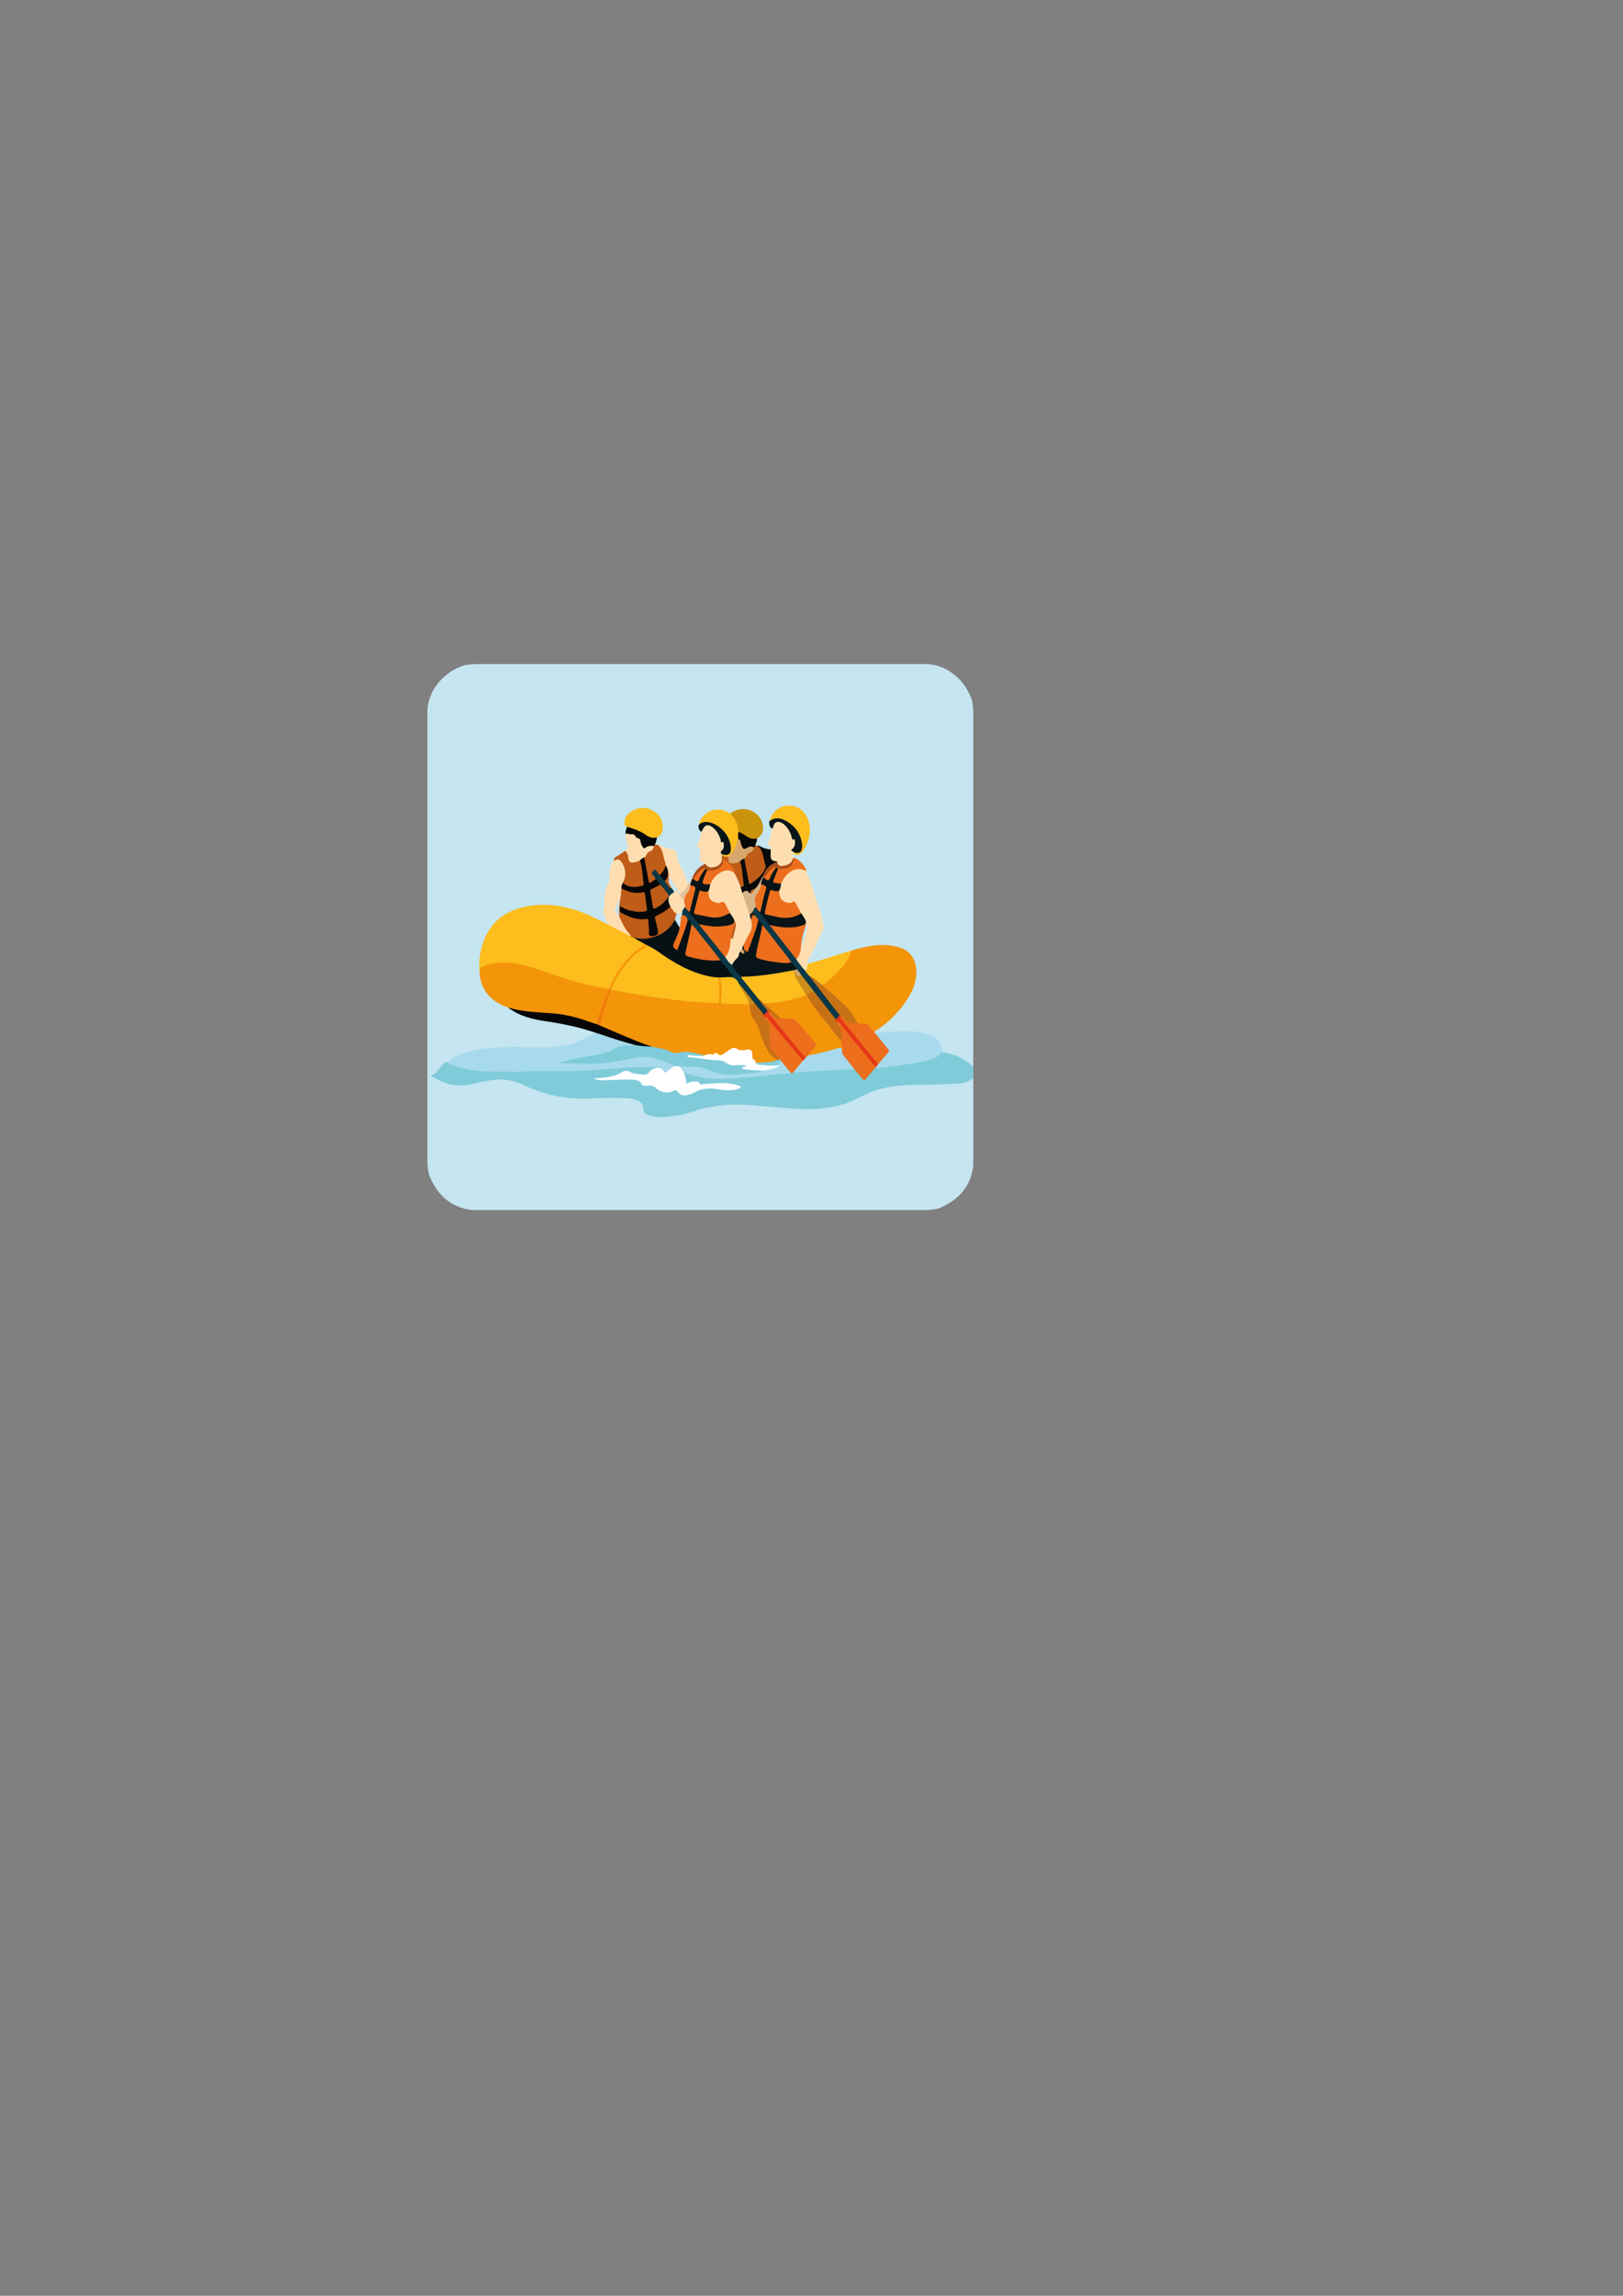 <?xml version="1.0" encoding="utf-8"?>
<!-- Generator: Adobe Illustrator 24.0.2, SVG Export Plug-In . SVG Version: 6.00 Build 0)  -->
<svg version="1.1" id="Capa_1" xmlns="http://www.w3.org/2000/svg" xmlns:xlink="http://www.w3.org/1999/xlink" x="0px" y="0px"
	 viewBox="0 0 595.28 841.89" style="enable-background:new 0 0 595.28 841.89;" xml:space="preserve">
<rect x="0" y="0" width="595.28" height="841.89" fill="#808080" stroke="none"/>
<style type="text/css">
	.st0{fill:#C5E5F0;}
	.st1{fill:#7FCBDA;}
	.st2{fill:#FCBD1D;}
	.st3{fill:#F49509;}
	.st4{fill:#A7DAEC;}
	.st5{fill:#FEDEB0;}
	.st6{fill:#060608;}
	.st7{fill:#ED6E1D;}
	.st8{fill:#C9930B;}
	.st9{fill:#BE5C18;}
	.st10{fill:#07090A;}
	.st11{fill:#091518;}
	.st12{fill:#060708;}
	.st13{fill:#070708;}
	.st14{fill:#AC4E19;}
	.st15{fill:#E6C297;}
	.st16{fill:#FFFFFF;}
	.st17{fill:#071114;}
	.st18{fill:#C67215;}
	.st19{fill:#EF790A;}
	.st20{fill:#0B3846;}
	.st21{fill:#081417;}
	.st22{fill:#C7E4EC;}
	.st23{fill:#E63818;}
	.st24{fill:#C7E2E9;}
	.st25{fill:#AB4E19;}
	.st26{fill:#D7A66C;}
	.st27{fill:#0B0909;}
	.st28{fill:#C6E5EE;}
	.st29{fill:#BD5D1C;}
	.st30{fill:#0E3846;}
	.st31{fill:#D8B388;}
	.st32{fill:#C06320;}
	.st33{fill:#091517;}
	.st34{fill:#EC6E1D;}
	.st35{fill:#C67115;}
	.st36{fill:#84CDDA;}
	.st37{fill:#CA8D1C;}
	.st38{fill:#C5E4ED;}
	.st39{fill:#CB8E1B;}
	.st40{fill:#CFA563;}
	.st41{fill:#271F1B;}
	.st42{fill:#C0601D;}
	.st43{fill:#CFA26C;}
	.st44{fill:#C77316;}
</style>
<g>
	<path class="st0" d="M356.98,395.19c0,10.74,0,21.47,0,32.21c-0.88,7.78-5.44,12.64-12.39,15.62c-1.28,0.55-2.65,0.41-3.96,0.73
		c-55.85,0-111.69,0-167.54,0c-7.79-1-12.74-5.52-15.6-12.62c-0.58-1.44-0.48-2.97-0.74-4.44c0-55.36,0-110.73,0-166.09
		c0.13-3.28,1.22-6.24,3.08-8.93c2.53-3.64,5.93-6.13,10.1-7.59c1.25-0.44,2.6-0.3,3.88-0.55c55.36,0,110.73,0,166.09,0
		c3.32,0.1,6.3,1.21,9.03,3.08c3.64,2.48,6.01,5.91,7.51,9.99c0.39,1.05,0.26,2.2,0.53,3.28c0,43.75,0,87.49,0,131.24
		c-0.57,0.18-0.88-0.26-1.23-0.54c-2.65-2.14-5.65-3.52-9.01-4.14c-0.55-0.1-1.11-0.17-1.48-0.67c-0.39-0.92-0.24-1.96-0.76-2.88
		c-1.09-1.95-2.87-2.88-4.89-3.4c-3.4-0.88-6.87-1.1-10.37-0.85c-2.67,0.19-5.34,0.36-8.01,0.62c-0.48-0.09-0.67-0.41-0.65-0.87
		c0.22-0.57,0.75-0.81,1.2-1.14c4.7-3.39,8.69-7.44,11.59-12.49c1.46-2.54,2.32-5.26,2.31-8.23c-0.02-4.99-2.78-8.32-7.71-9.21
		c-2.42-0.44-4.87-0.39-7.3-0.12c-2.83,0.31-5.62,0.86-8.34,1.72c-4.83,1.53-9.62,3.18-14.5,4.54c-0.46,0.13-0.92,0.29-1.41,0.15
		c-0.87-0.55-0.7-1.32-0.27-1.98c2.15-3.26,3.34-7,5.17-10.41c0.38-0.7,0.43-1.42,0.28-2.21c-0.45-2.28-1.02-4.52-1.84-6.7
		c-0.91-2.43-1.65-4.93-2.41-7.41c-0.39-1.26-0.84-2.5-1.47-3.67c-0.31-0.57-0.48-1.18-0.51-1.83c-0.69-2.13-2.27-3.46-4.11-4.56
		c-0.86-0.59-1.02-1.29-0.34-2.13c2.15,0.6,2.62,0.42,3.84-1.7c1.79-3.15,2.55-6.44,1.36-10.02c-1.13-3.39-3.85-5.37-7.36-5.13
		c-3.32,0.22-5.05,2.42-6.22,5.24c-0.39,1.18,0.46,1.99,0.85,2.95c-0.04,1.39-0.23,2.76-0.88,4.02c-0.34,0.66-0.39,1.25,0.06,1.88
		c0.35,0.49,0.59,1.05,0.2,1.65c-0.92,0.47-1.8,0.08-2.66-0.19c-0.8-0.26-1.52-0.71-2.32-0.97c-0.31-0.14-0.71-0.05-0.96-0.37
		c-0.11-0.95,0.35-1.77,0.63-2.63c2.17-2.35,2.54-4.55,1.16-6.85c-1.54-2.58-4.93-4.02-7.73-3.34c-1.1,0.27-2.04,0.89-3.09,1.26
		c-0.76,0.01-1.34-0.46-2-0.73c-3.6-1.48-8.12,0.44-9.13,4.72c-0.24,1.02,0.36,1.79,0.77,2.62c-0.03,1.37-0.29,2.7-0.89,3.94
		c-0.31,0.64-0.35,1.2,0.1,1.79c0.47,0.61,0.52,1.34,0.47,2.06c-0.11,1.52-0.06,2.96,1.57,3.74c0.07,0.41-0.25,0.56-0.5,0.72
		c-1.7,1.05-2.94,2.5-3.86,4.25c-0.43,0.63-0.7,1.34-1.08,2c-0.21,0.38-0.37,0.82-0.92,0.82c-0.58-0.22-0.65-0.77-0.79-1.26
		c-0.52-1.81-1.15-3.57-2.28-5.11c-0.36-0.49-0.52-1.07-0.61-1.67c-0.1-0.67-0.28-1.32-0.49-1.97c-0.55-1.74-1.53-2.94-3.53-3.04
		c-1.22-0.06-2.2-0.92-3.39-1.13c-0.39-0.09-0.73-0.27-0.97-0.61c-0.35-0.94,0.17-1.76,0.4-2.61c1.94-1.29,2.27-3.17,1.87-5.27
		c-0.52-2.69-4.3-5.44-7.05-5.12c-2.04,0.24-3.89,0.94-5.21,2.62c-1,1.27-1.05,2.69-0.18,3.82c0.28,1.04-0.53,2-0.19,3.04
		c0.05,1.06,0.11,2.11,0.54,3.13c0.47,1.12,0.04,2.08-0.81,2.88c-0.94,0.73-1.87,1.48-2.96,2.01c-0.74,0.36-1.31,0.91-1.4,1.8
		c-0.98,1.66-1.41,3.44-1.35,5.38c0.03,1.28-0.27,2.53-0.87,3.69c-0.69,1.33-0.97,2.79-1.01,4.28c-0.04,1.59-0.03,3.18-0.32,4.77
		c-0.23,1.27,0.68,2.33,1.05,3.5c0.16,0.49,0.68,0.96,0.13,1.52c-0.7,0.17-1.24-0.25-1.8-0.53c-3.58-1.81-7.19-3.53-11.05-4.67
		c-3.36-0.98-6.8-1.63-10.29-1.66c-6.1-0.06-11.86,1.19-16.7,5.27c-2.29,1.93-3.96,4.29-5.05,7.06c-1.31,3.36-1.9,6.86-1.96,10.45
		c-0.01,0.41,0.05,0.8,0.16,1.18c0.15,2.42,0.62,4.76,1.9,6.86c1.53,2.52,3.83,4.14,6.44,5.36c0.65,0.3,1.35,0.5,1.97,0.88
		c3.39,2.35,7.18,3.67,11.21,4.4c5.51,1,11.1,1.66,16.48,3.33c0.96,0.3,1.91,0.59,2.88,0.87c0.49,0.14,1.02,0.28,1.28,0.81
		c0.07,0.5-0.27,0.73-0.63,0.91c-4.04,2.03-8.01,4.25-12.65,4.61c-4.38,0.34-8.77,0.57-13.17,0.22c-2.39-0.19-4.79-0.12-7.19,0.04
		c-2.95,0.2-5.9,0.31-8.83,0.77c-4.1,0.64-7.88,2.05-11.31,4.39c-0.12,0.07-0.25,0.13-0.38,0.16c-1.1,0.4-1.87,1.2-2.58,2.09
		c-0.77,0.97-1.49,1.99-2.72,2.65c3.55,2.18,7.17,3.54,11.32,3.06c2.91-0.34,5.75-1.04,8.61-1.64c4.08-0.84,8.03-0.45,11.92,1.02
		c2.29,0.86,4.53,1.83,6.8,2.74c3.83,1.52,7.82,2.22,11.92,2.58c5.69,0.51,11.36-0.26,17.04-0.07c1.68,0.06,3.37,0.15,5.03,0.35
		c3.07,0.38,4.75,1.74,4.96,4.45c0.07,0.92,0.73,1.27,1.47,1.55c2.04,0.76,4.16,0.67,6.29,0.56c4.41-0.23,8.56-1.57,12.76-2.78
		c5.44-1.57,11-1.87,16.65-1.57c7.79,0.42,15.52,1.64,23.35,1.56c5.98-0.06,11.68-1.22,17.07-3.85c1.98-0.97,3.98-1.88,6.05-2.66
		c3.52-1.33,7.17-1.97,10.91-2.16c6-0.31,12-0.3,17.99-0.52c2.51-0.09,5.06-0.32,7.24-1.84
		C356.5,395.14,356.74,395.08,356.98,395.19z"/>
	<path class="st1" d="M356.98,395.19c-1.58,1.58-3.63,1.98-5.7,2.14c-5.58,0.43-11.18,0.42-16.78,0.52
		c-6.28,0.11-12.36,1.1-18.08,3.98c-3.34,1.68-6.78,3.26-10.51,3.99c-4.85,0.95-9.73,1.09-14.66,0.73
		c-2.39-0.17-4.77-0.35-7.16-0.55c-3.69-0.31-7.38-0.67-11.08-0.9c-2.35-0.14-4.71-0.04-7.07,0.13c-3.08,0.22-6.09,0.71-9.06,1.55
		c-2.69,0.76-5.3,1.85-8.08,2.19c-3.62,0.45-7.26,1.26-10.9,0c-1.17-0.4-1.89-0.96-1.89-2.38c0-1.66-1.06-2.69-2.6-3.23
		c-1.88-0.66-3.86-0.64-5.8-0.71c-3.6-0.11-7.19-0.01-10.79,0.18c-8.49,0.43-16.6-1.08-24.31-4.76c-3.26-1.56-6.76-2.46-10.45-2.17
		c-2.87,0.22-5.67,0.9-8.45,1.58c-5.73,1.4-10.89,0.18-15.78-3.16c1.75-0.24,2.55-1.56,3.49-2.73c0.77-0.96,1.5-2,2.88-2.17
		c1.26,0.8,2.71,1.14,4.12,1.54c4.01,1.13,8.12,1.56,12.28,1.7c0.14,0,0.28,0,0.42,0c2.06-0.02,4.12,0.04,6.17-0.03
		c0.3-0.07,0.59-0.07,0.89,0c2.44-0.04,4.88-0.21,7.32-0.25c0.23-0.05,0.45-0.04,0.68,0.01c4.15-0.26,8.3,0.11,12.46,0.04
		c0.56-0.01,1.12,0.02,1.68-0.02c0.15-0.03,0.3-0.03,0.46-0.01c5.93-0.27,11.85-0.82,17.77-1.22c3.74-0.25,7.49-0.43,11.25-0.29
		c0.59,0.02,1.21-0.04,1.68,0.45c0.1,0.58-0.41,0.62-0.74,0.76c-1.08,0.47-2.07,1.06-2.86,1.94c-0.45,0.5-0.98,0.65-1.63,0.49
		c-1.97-0.48-4.07-0.32-5.94-1.31c-0.67-0.35-1.36,0.04-1.93,0.37c-2.46,1.42-5.15,1.92-7.94,2.11c-0.55,0.04-1.08-0.06-1.6-0.01
		c4.06,0.28,8.13-0.33,12.21-0.2c1.87,0.06,3.6,0.25,4.82,1.89c0.33,0.44,0.8,0.45,1.31,0.4c1.67-0.17,3.07,0.21,4.38,1.43
		c1.38,1.29,3.25,1.09,4.91,0.62c1.19-0.33,2.08-0.31,2.92,0.62c0.72,0.8,1.64,0.92,2.65,0.68c0.94-0.22,1.89-0.44,2.73-0.91
		c2.6-1.49,5.37-1.68,8.26-1.26c1.74,0.25,3.49,0.47,5.26,0.39c0.88-0.04,1.74-0.17,2.67-0.61c-0.9-0.67-1.84-0.76-2.75-0.91
		c-2.92-0.5-5.83-0.12-8.74,0.1c-1.21,0.09-2.32,0.16-3.45-0.58c-0.9-0.6-2.01-0.28-3.02,0.06c-1.3,0.43-1.41,0.39-1.63-0.99
		c-0.15-0.93-0.74-1.81-0.39-2.81c0.56-0.59,1.19-0.28,1.79-0.12c2.58,0.7,5.18,1.27,7.85,1.59c3.13,0.38,6.22-0.06,9.32-0.19
		c5.06-0.22,10.1-0.83,15.14-1.34c1.67-0.17,3.33-0.41,5-0.43c0.35-0.11,0.7-0.18,1.07-0.18c4.85-0.4,9.71-0.71,14.58-0.89
		c2.39-0.09,4.79-0.07,7.17-0.31c0.8,0.04,1.26,0.57,1.72,1.13c0.63,0.77,1.3,1.5,1.88,2.31c0.4,0.55,0.69,0.51,1.08,0.01
		c0.74-0.94,1.54-1.81,2.3-2.73c0.43-0.52,0.87-1.04,1.59-1.18c5.69-0.54,11.35-1.3,16.97-2.37c2.38-0.45,4.69-1.04,6.45-2.88
		c0.16-0.17,0.38-0.29,0.65-0.21c4.39,0.58,8.25,2.31,11.53,5.3C356.98,392.46,356.98,393.82,356.98,395.19z"/>
	<path class="st2" d="M175.94,356.32c-0.44-3.47,0.06-6.86,1.11-10.15c2.63-8.31,8.71-12.57,16.99-13.93
		c8.12-1.33,15.8,0.45,23.15,3.92c1.91,0.9,3.8,1.87,5.69,2.81c1.96,0.35,3.55,1.53,5.27,2.39c1.06,0.53,2.1,1.12,3.17,1.64
		c0.51,0.28,1.03,0.52,1.53,0.8c0.9,0.68,1.98,1.03,2.96,1.58c0.44,0.25,0.99,0.39,1.12,0.99c-0.05,0.53-0.49,0.69-0.86,0.91
		c-3.49,2.02-6.12,4.93-8.42,8.17c-1.46,2.05-2.73,4.21-3.6,6.58c-0.15,0.42-0.41,0.78-0.87,0.93c-2.1,0.01-4.08-0.7-6.12-1.08
		c-6.88-1.28-13.36-3.87-19.95-6.07c-3.65-1.22-7.36-2.18-11.22-2.47c-2.18-0.16-4.32,0.06-6.41,0.65
		C178.05,354.38,176.62,354.79,175.94,356.32z"/>
	<path class="st3" d="M312.28,348.57c5.75-1.71,11.57-2.94,17.52-1.18c3.9,1.15,6.12,4.38,6.28,8.43c0.12,3.23-0.73,6.18-2.29,8.93
		c-3.2,5.64-7.65,10.11-13.09,13.62c-0.53,0.17-0.86-0.19-1.08-0.54c-0.91-1.38-2.1-2.2-3.83-2.12c-0.34,0.02-0.7-0.11-1.04-0.25
		c-0.81-0.51-1.22-1.37-1.68-2.14c-1.93-3.25-4.68-5.73-7.51-8.14c-1.15-0.98-2.32-1.95-3.42-3c-0.26-0.25-0.55-0.47-0.54-0.88
		c0.16-0.59,0.69-0.86,1.11-1.22c3.08-2.62,6.14-5.27,8.13-8.9C311.31,350.31,311.55,349.31,312.28,348.57z"/>
	<path class="st3" d="M175.94,356.32c-0.14-1.14,0.43-1.65,1.48-2.06c3.12-1.22,6.27-1.52,9.61-1.2c5.64,0.54,10.83,2.59,16.1,4.4
		c5.13,1.76,10.28,3.41,15.64,4.34c1.53,0.27,3.04,0.62,4.56,0.93c0.03,0.05,0.07,0.11,0.1,0.16c0.06,1.34-0.73,2.41-1.15,3.6
		c-0.93,2.59-2.1,5.1-2.65,7.83c-0.12,0.58-0.26,1.19-0.95,1.42c-0.71,0.14-1.34-0.16-1.97-0.39c-5.9-2.13-11.95-3.39-18.26-3.58
		c-3.5-0.1-7.03-0.36-10.39-1.53c-0.6-0.21-1.16-0.51-1.74-0.78c-2.46-0.87-4.76-2.03-6.61-3.9
		C177.19,363.01,175.99,359.89,175.94,356.32z"/>
	<path class="st4" d="M195.94,392.77c-0.16,0-0.32,0-0.49,0c-2.5-0.52-5.01-1.16-7.45,0.24c-0.24,0-0.48,0-0.73,0
		c-0.52-0.38-1.11-0.36-1.71-0.35c-1.19,0.01-2.38,0.01-3.57,0c-0.44,0-0.88,0-1.21,0.35c-0.08,0-0.16,0-0.24,0
		c-0.68-0.44-1.38-0.76-2.23-0.76c-3.24-0.01-6.42-0.56-9.55-1.35c-1.2-0.3-2.35-0.77-3.58-0.93c-0.3-0.04-0.78-0.02-0.75-0.56
		c2.02-1.79,4.43-2.82,6.96-3.59c4.07-1.24,8.26-1.57,12.5-1.75c2.39-0.1,4.79-0.27,7.18-0.14c2.19,0.12,4.38,0.24,6.58,0.18
		c4.34-0.1,8.71-0.04,12.86-1.62c2.62-0.99,5.06-2.37,7.6-3.54c0.08-0.04,0.11-0.2,0.16-0.31c0.41-0.34,0.85-0.14,1.25-0.01
		c2.27,0.76,4.59,1.39,6.84,2.19c0.49,0.17,1,0.31,1.26,0.84c0.25,0.82-0.19,1.32-0.87,1.61c-2.86,1.21-5.59,2.66-8.79,3.04
		c-4.2,0.5-8.33,1.51-12.44,2.56c-0.5,0.13-1.36,0.13-1.26,0.82c0.1,0.74,0.95,0.45,1.5,0.55c0.56,0.09,0.87-0.31,1.25-0.58
		c0.48-0.2,0.96-0.19,1.44,0.02c0.7,0.75,1.58,0.96,2.59,0.98c2.24,0.03,4.47-0.29,6.71-0.19c0.52,0.02,1.05,0.01,1.52,0.26
		c0.2,0.11,0.46,0.21,0.43,0.51c-0.03,0.27-0.26,0.39-0.47,0.5c-0.11,0.06-0.23,0.12-0.34,0.1c-1.64-0.32-3.23,0.46-4.87,0.22
		c-1.21-0.17-2.4-0.08-3.43,0.7c-0.08,0-0.16,0-0.25,0c-0.45-0.31-0.95-0.38-1.48-0.35c-1.54,0.09-3.1-0.21-4.63,0.2
		c-0.12,0.03-0.25,0.03-0.35-0.03c-1.67-0.97-3.5-0.47-5.26-0.59C197.65,391.94,196.75,392.2,195.94,392.77z"/>
	<path class="st5" d="M295.76,319.24c-0.01,0.7,0.23,1.31,0.55,1.94c1.53,3.01,2.14,6.35,3.29,9.5c0.99,2.7,1.9,5.42,2.4,8.27
		c0.16,0.89,0.13,1.65-0.29,2.42c-1.9,3.46-3.01,7.32-5.36,10.57c-0.32,0.45-0.26,0.98,0.06,1.46c0.26,1.09,0.09,2.04-0.85,2.75
		c-0.04,0.01-0.08,0.02-0.12,0.01c-1.12-0.38-3.37-3.39-3.47-4.61c0.76-1.54,1.49-3.08,1.41-4.87c-0.02-0.41-0.01-0.91,0.58-1.04
		c0.43,0.41,0.28,0.83,0.17,1.06c0.33-2.22,1.24-4.53,1.59-6.97c0.06-0.45-0.16-0.85-0.26-1.27c-0.09-0.21-0.18-0.43-0.28-0.63
		c-0.41-1.08-1.22-1.92-1.73-2.95c-0.56-0.97-1.08-1.96-1.64-2.93c-0.3-0.53-0.69-0.77-1.37-0.69c-3.34,0.39-5.07-1.24-4.95-4.59
		c0.15-0.92,0.48-1.79,0.71-2.69c0.98-3.17,4.09-5.63,7.02-5.6C294.19,318.37,295.03,318.63,295.76,319.24z"/>
	<path class="st4" d="M345.45,385.8c-1.53,2.17-3.87,2.86-6.28,3.36c-4.6,0.95-9.25,1.6-13.92,2.13c-1.37,0.16-2.76,0.47-4.17,0.27
		c-0.04-0.1-0.04-0.21-0.01-0.32c0.17-0.41,0.43-0.75,0.7-1.09c1.05-1.3,2.14-2.57,3.25-3.81c0.56-0.62,0.66-1.15,0.03-1.86
		c-1.08-1.21-2.05-2.54-3.09-3.79c-0.38-0.46-0.97-0.87-0.8-1.62c1.41-0.73,2.98-0.5,4.45-0.62c4.77-0.41,9.57-0.67,14.26,0.65
		c2.02,0.57,3.84,1.48,4.96,3.47C345.44,383.63,345.44,384.69,345.45,385.8z"/>
	<path class="st5" d="M231.27,343.35c-2.8-1.46-5.6-2.92-8.4-4.39c-0.46-1.21-0.91-2.42-1.39-3.62c-0.12-0.3-0.37-0.58-0.27-0.9
		c0.78-2.36,0.14-4.86,0.69-7.24c0.2-0.86,0.37-1.73,0.84-2.48c0.62-0.99,0.82-2.1,0.77-3.21c-0.09-2.14,0.31-4.12,1.57-5.88
		c1.09-1.23,2-1.24,2.99,0.1c1.91,2.57,2.25,5.3,0.68,8.17c-0.26,0.63-0.43,1.29-0.48,1.97c0.08,1.24-0.09,2.45-0.42,3.64
		c-0.74,0.99-1.16,2.16-1.77,3.22c-0.26,0.45-0.25,0.91,0.03,1.35c0.44,0.7,0.76,1.48,1.33,2.1c1.21,2,2.01,4.25,3.66,5.98
		C231.39,342.47,231.64,342.9,231.27,343.35z"/>
	<path class="st6" d="M227.45,381.66c-3.05-1-6.11-2-9.16-3c-5.93-2.02-12.04-3.27-18.23-4.18c-4.75-0.69-9.38-1.84-13.37-4.73
		c-0.13-0.09-0.24-0.2-0.36-0.3c5.55,1.71,11.32,1.72,17.03,2.22c4.82,0.42,9.45,1.79,13.99,3.43c0.45,0.16,0.91,0.29,1.36,0.43
		c0.62-0.05,1.19,0.11,1.75,0.35c4.73,1.82,9.3,4.05,14.04,5.85c1.23,0.47,2.52,0.8,3.71,1.37c0.33,0.16,1.07,0.21,0.63,0.94
		c-1.99,0.24-3.95-0.1-5.9-0.41c-1.37-0.49-2.81-0.77-4.19-1.23C228.25,382.25,227.74,382.15,227.45,381.66z"/>
	<path class="st5" d="M291.09,312.73c-0.36,0.77-0.49,1.47,0.49,1.89c-0.06,0.19-0.18,0.33-0.33,0.44c-0.6,1.2-1.38,2.15-2.77,2.56
		c-1.9,0.56-2.68,0.38-3.93-1.16c-2.31-1.18-2.94-2.86-1.85-4.91c0.05-0.63-0.05-1.22-0.58-1.62c-0.53-0.4-0.57-0.98-0.28-1.39
		c1-1.42,0.94-3.11,1.38-4.67c-0.03-1.07,0.3-2.01,1.26-2.53c0.97-0.53,1.96-0.23,2.82,0.37c1.71,1.18,2.76,2.85,3.37,4.81
		c0.15,0.48,0.21,0.91,0.79,1.21c0.76,0.4,0.73,1.98-0.01,3.05c-0.38,0.55-0.57,1.03-0.21,1.63
		C291.24,312.54,291.19,312.64,291.09,312.73z"/>
	<path class="st2" d="M230.04,303.19c-0.61-0.05-0.86-0.37-0.93-1c-0.14-1.22,0.14-2.3,0.89-3.25c1.77-2.25,5.49-3.29,8.13-2.28
		c3.34,1.27,5.19,3.94,4.94,7.23c-0.11,1.44-0.67,2.62-2.14,3.16c-0.59,0.69-1.35,0.57-2.11,0.45L230.04,303.19z"/>
	<path class="st5" d="M258.74,316.77c-2.08-0.86-2.07-0.86-2-3.26c0.03-1.06,0.24-2.16-0.8-2.96c-0.3-0.23-0.3-0.72-0.09-1.01
		c0.99-1.35,0.97-3,1.41-4.52c0.19-2.56,2-3.45,4.15-2.03c1.61,1.06,2.42,2.71,3.12,4.42c0.14,0.33,0.17,0.69,0.41,0.98
		c1.04,1.23,1.11,1.98,0.29,3.4c-0.26,0.44-0.43,0.85-0.25,1.35c0.03,0.12,0.04,0.24,0.05,0.37c0.02,0.76,0.28,1.52-0.05,2.27
		c-0.84,1.95-2.56,2.91-4.66,2.61C259.37,318.26,258.8,317.76,258.74,316.77z"/>
	<path class="st7" d="M321.16,379.07c1.52,1.88,3.01,3.79,4.56,5.64c0.4,0.48,0.49,0.77,0.03,1.29c-1.31,1.45-2.55,2.96-3.82,4.45
		c-1.19-1.02-2.03-2.33-3.01-3.53c-3.35-4.11-6.72-8.2-10.06-12.32c-0.25-0.31-0.52-0.61-0.68-0.98c-0.26-0.63-0.19-1.11,0.63-1.17
		c0.61,0.19,0.94,0.71,1.28,1.18c0.64,0.89,1.48,1.24,2.54,1.21c0.7-0.02,1.43-0.08,2.05,0.39c1.02,0,2.02,0.24,3.05,0.29
		c1,0.05,1.28,1.16,1.91,1.77c0.36,0.35,0.6,0.82,1.06,1.08C320.74,378.68,320.94,378.88,321.16,379.07z"/>
	<path class="st2" d="M295.44,356.1c0.74-0.76,0.56-1.85,0.98-2.73c4.94-1.26,9.75-2.92,14.59-4.47c0.41-0.13,0.84-0.22,1.26-0.33
		c-0.59,2.34-1.85,4.33-3.4,6.1c-2.15,2.46-4.52,4.71-7.18,6.64c-0.62,0.16-0.93-0.35-1.32-0.63c-1.19-0.85-2.21-1.93-3.6-2.49
		C296.16,357.61,295.28,357.19,295.44,356.1z"/>
	<path class="st2" d="M291.09,312.73c0.02-0.07,0.04-0.15,0.05-0.22c0.1-0.07,0.21-0.11,0.33-0.12c1.91-0.01,2.56-0.74,2.32-2.64
		c-0.52-4.11-2.7-7.03-6.46-8.71c-1.46-0.65-3.01-0.83-4.49,0.1c-0.19,0.12-0.43,0.24-0.65,0.01c1.14-3.84,4.06-5.99,7.78-5.73
		c3.51,0.24,6.23,3.02,6.91,7.02c0.59,3.46-0.4,6.55-2.21,9.44c-0.34,0.54-0.8,1-1.37,1.32
		C292.44,313.7,291.64,313.78,291.09,312.73z"/>
	<path class="st2" d="M264.75,313.43c-0.02-0.05-0.02-0.1,0-0.15c0.24-0.36,0.57-0.17,0.87-0.13c1.23,0.15,1.79-0.25,1.98-1.47
		c0.17-1.09-0.02-2.18-0.41-3.18c-1.11-2.89-3.03-5.05-5.95-6.22c-1.43-0.57-2.87-0.71-4.28,0.09c-0.21,0.12-0.44,0.19-0.69,0.1
		c1.11-4.69,6.22-7,10.49-4.73c0.35,0.19,0.69,0.38,1.04,0.57c1.23,0.38,1.79,1.45,2.32,2.44c0.71,1.34,1.15,2.8,1.07,4.36
		c-0.16,0.82-0.02,1.66-0.12,2.48c-0.45,2.03-1.18,3.94-2.47,5.6c-0.42,0.54-0.89,1.01-1.55,1.24
		C266.05,314.63,265.11,314.68,264.75,313.43z"/>
	<path class="st8" d="M270.93,305.01c-0.24-2.61-1.23-4.86-3.12-6.7c4.37-3.29,10.64-1.27,11.89,3.84c0.58,2.38-0.13,4.25-2.04,5.33
		c-0.38,0.4-0.87,0.62-1.39,0.52C274.18,307.57,272.43,306.51,270.93,305.01z"/>
	<path class="st5" d="M241.35,309.86c1.63,0.48,3.17,1.22,4.89,1.45c1.13,0.15,1.74,1.13,1.92,2.09c0.57,3.02,2.35,5.52,3.38,8.34
		c0.31,0.86,0.38,1.8,0.87,2.59c-0.24,1.65-1.15,2.79-2.64,3.49c-0.54-0.03-0.88-0.39-1.16-0.77c-1.19-1.6-2.24-3.3-3.09-5.07
		c0.08-0.2-0.02-0.06-0.02-0.04c0.04,0.4-0.03,0.67-0.48,0.3c-0.34-0.77-0.01-1.63-0.34-2.39c-0.12-0.67-0.33-1.31-0.53-1.95
		c-0.53-1.25-0.93-2.53-1.21-3.87c-0.24-1.17-0.62-2.31-1.36-3.28C241.41,310.48,241.21,310.21,241.35,309.86z"/>
	<path class="st9" d="M228.45,323.69c1.25-2.34,1.17-4.66-0.12-6.95c-0.97-1.72-1.54-1.91-3.25-1.11c0.06-0.74,0.48-1.29,1.09-1.6
		c1.14-0.57,2.13-1.37,3.2-2.06c0.98,0.24,1.23,0.99,1.35,1.87c0.31,2.24,0.51,2.35,2.75,1.8c0.46-0.11,0.91-0.31,1.39-0.07
		c0.66,0.58,0.73,1.39,0.86,2.17c0.3,1.85,0.49,3.71,0.69,5.57c0.14,1.31-0.18,1.76-1.44,2.04c-1.57,0.35-3.15,0.55-4.71-0.06
		C229.49,324.96,228.71,324.61,228.45,323.69z"/>
	<path class="st9" d="M276.99,310.1c0.24,0.01,0.48-0.2,0.71,0.03c1.05,0.36,1.74,1.05,2.13,2.11c0.61,1.62,0.84,3.33,1.32,4.99
		c0.24,0.83-0.21,1.59-0.59,2.27c-1.11,1.95-2.72,3.44-4.62,4.59c-0.87,0.53-1.42,0.38-1.58-0.47c-0.55-2.86-1.48-5.65-1.55-8.6
		c0.52-1.17,1.13-2.26,2.39-2.82c0.58-0.26,0.83-0.83,1.04-1.39C276.39,310.48,276.56,310.15,276.99,310.1z"/>
	<path class="st9" d="M241.35,309.86c1.04,0.96,1.58,2.22,1.87,3.55c0.33,1.47,0.72,2.92,1.2,4.35c-0.57,1.24-0.98,2.59-2.34,3.26
		c-0.6-0.03-0.81-0.57-1.18-0.91c-0.28-0.24-0.41-0.93-0.99-0.44c-0.48,0.41-0.24,0.84,0.04,1.26c0.35,0.51,0.87,0.97,0.56,1.7
		c-0.08,0.14-0.17,0.27-0.3,0.38c-0.58,0.49-1.19,1.12-1.99,0.9c-0.83-0.23-0.78-1.14-0.9-1.82c-0.43-2.48-1.22-4.89-1.28-7.43
		c0.62-1.14,1.16-2.34,2.45-2.94c0.57-0.26,0.83-0.83,0.98-1.43c0.14-0.33,0.3-0.62,0.73-0.58
		C240.59,309.77,240.97,309.81,241.35,309.86z"/>
	<path class="st5" d="M239.86,310.17c-0.17,1.05-0.61,1.83-1.74,2.18c-1,0.31-0.93,1.65-1.83,2.12c-0.45,0.55-0.98,0.96-1.68,1.14
		c-0.37,0.14-0.73,0.3-1.11,0.41c-2.28,0.66-2.97,0.31-3.08-1.95c-0.05-0.97-0.69-1.41-1.05-2.11c0.92-0.99,1.27-2.01,0.48-3.3
		c-0.49-0.8-0.26-1.77-0.22-2.67c0.1-0.42,0.38-0.55,0.79-0.57c1.96-0.08,4.33,1.55,4.94,3.41c0.55,1.69,0.89,1.88,2.49,1.14
		C238.63,309.62,239.24,309.7,239.86,310.17z"/>
	<path class="st10" d="M273.08,314.89c0.18,2.43,0.89,4.77,1.3,7.16c0.12,0.7,0.28,1.4,0.46,2.27c2.52-1.55,4.75-3.21,5.84-6.01
		c0.1-0.25,0.22-0.57,0.15-0.8c-0.65-1.96-0.76-4.08-1.75-5.95c-0.33-0.62-0.81-1.08-1.39-1.44c0.61-0.12,1.09,0.22,1.58,0.46
		c1.09,0.56,2.24,0.82,3.43,0.94c-0.02,0.71-0.04,1.42-0.05,2.13c-0.02,1.5,0.36,1.95,1.87,2.2c0.2,0.03,0.5-0.12,0.55,0.25
		c-0.19,0.21-0.39,0.41-0.66,0.51c-2.24,0.92-3.42,2.79-4.35,4.88c-0.68,1.16-1.14,2.44-1.93,3.55c-0.3,0.42-0.6,0.84-1.06,1.11
		c-0.86,0.29-1.47,0.84-1.75,1.73c-0.16,0.09-0.33,0.08-0.44-0.04c-0.6-0.65-1.23-0.97-2.08-0.37c-0.27,0.19-0.62,0.14-0.87-0.15
		c-0.37-0.68-0.75-1.37-0.35-2.18c0.64-0.41,0.79-0.95,0.7-1.72c-0.3-2.52-0.62-5.04-1.06-7.54
		C271.61,315.13,272.04,314.45,273.08,314.89z"/>
	<path class="st11" d="M282.19,301.16c2.31-1.79,4.61-1.09,6.74,0.25c3.06,1.93,4.88,4.74,5.27,8.39c0.03,0.24,0.03,0.48,0.02,0.72
		c-0.11,2.03-1.23,2.75-3.08,1.99c-0.31-0.23-0.61-0.46-1.01-0.76c1.1-0.81,1.66-1.87,1.44-3.21c-0.05-0.32,0.11-1.13-0.75-0.62
		c-0.15,0.09-0.21,0.01-0.37-0.65c-0.44-1.83-1.28-3.42-2.65-4.73c-0.38-0.36-0.79-0.67-1.27-0.87c-1.5-0.63-2.38-0.25-2.85,1.27
		c-0.11,0.34-0.15,0.7-0.47,0.93C282.14,303.24,282.01,302.26,282.19,301.16z"/>
	<path class="st11" d="M256.28,302.47c1.15-1.13,2.54-1.23,4.01-0.88c3.96,0.94,7.33,4.79,7.74,8.8c0.28,2.75-0.69,3.61-3.27,2.89
		c-0.49-0.49-0.64-0.88,0.04-1.43c0.83-0.68,0.71-1.71,0.62-2.67c-0.02-0.21-0.18-0.51-0.29-0.45c-0.99,0.52-0.68-0.42-0.78-0.73
		c-0.57-1.73-1.37-3.32-2.81-4.48c-1.83-1.48-3.11-1.12-3.96,1.02c-0.07,0.18-0.21,0.33-0.32,0.49
		C256.26,304.43,256.05,303.53,256.28,302.47z"/>
	<path class="st7" d="M291.16,314.68c0.14-0.02,0.28-0.04,0.42-0.07c1.96,1.03,3.38,2.54,4.18,4.62c-0.78,0.15-1.35-0.48-2.11-0.53
		c-2.77-0.18-4.58,1.33-6.09,3.36c-0.42,0.57-0.7,1.25-1.05,1.88c-0.71,0.51-2,0.5-2.74-0.02c-0.76-0.53-0.42-1.21-0.22-1.83
		c0.42-1.28,0.76-2.61,1.69-3.65c0.36-0.24,0.76-0.18,1.15-0.16c2.53,0.12,3.92-0.89,4.58-3.31
		C290.99,314.85,291.07,314.76,291.16,314.68z"/>
	<path class="st12" d="M239.86,310.17c-0.03,0.02-0.07,0.07-0.1,0.07c-1.24-0.25-2.34,0.07-3.35,0.82c-0.23,0.18-0.41-0.11-0.55-0.3
		c-0.5-0.69-0.86-1.45-0.95-2.28c-0.07-0.66-0.36-1-0.98-1.15c-0.31-0.07-0.68-0.2-0.78-0.5c-0.34-1.07-1.36-0.94-2.02-0.88
		c-0.5,0.04-1.06-0.76-1.5,0.04c-0.48-1.02,0.08-1.9,0.39-2.81c2.43,0.75,4.84,1.55,6.95,3.04c1.19,0.84,2.47,1.32,3.94,0.82
		c-0.01,0.96-0.32,1.83-0.72,2.68C240.09,309.87,239.98,310.02,239.86,310.17z"/>
	<path class="st13" d="M276.99,310.1c-0.14,0.25-0.29,0.49-0.43,0.74c-1.13,0.16-2.22,0.41-3.31,0.79
		c-0.64,0.23-0.97-0.37-1.28-0.85c-0.62-0.95-0.68-2.12-1.27-3.08c0.2-0.89-0.26-1.83,0.23-2.69c0.87,0.49,1.78,0.91,2.59,1.47
		c1.27,0.89,2.59,1.37,4.14,0.99C277.69,308.42,277.25,309.24,276.99,310.1z"/>
	<path class="st4" d="M164.45,389.41c3.57,0.63,6.99,1.95,10.65,2.22c1.28,0.1,2.56,0.21,3.84,0.19c0.82-0.01,1.33,0.44,1.61,1.19
		c-5.04-0.02-9.96-0.73-14.72-2.4c-0.62-0.22-1.54-0.17-1.64-1.18C164.28,389.42,164.36,389.42,164.45,389.41z"/>
	<path class="st14" d="M258.74,316.77c0.73,1.37,1.89,1.5,3.25,1.19c1.33-0.31,2.31-1,2.75-2.33c0.19-0.14,0.37-0.12,0.54,0.05
		c0.52,1.26-0.21,2.09-1.06,2.76c-1.35,1.07-2.93,1.38-4.63,1.1c-0.36-0.09-0.68-0.28-1-0.45c-0.42-0.28-0.74-0.01-1.07,0.2
		c-0.88,0.57-1.53,1.35-2.14,2.18c-0.3,0.41-0.55,0.88-1.09,1.05c-0.19,0.02-0.35-0.01-0.49-0.15c0.04-0.36,0.14-0.7,0.33-1.01
		C255.11,319.26,256.55,317.63,258.74,316.77z"/>
	<path class="st15" d="M254.14,321.35c-0.09,0.34-0.17,0.68-0.26,1.01c0.31,0.89-0.36,1.63-0.38,2.48
		c-0.07,1.02-0.37,1.97-1.03,2.75c-0.83,0.99-0.86,2.29-1.39,3.4c-0.25,0.16-0.55,0.06-0.6-0.13c-0.26-0.95-1.18-1.55-1.32-2.55
		c0.03-0.36,0.28-0.53,0.59-0.64c1.27-0.81,1.92-2.11,2.68-3.33C252.99,323.34,253.57,322.34,254.14,321.35z"/>
	<path class="st16" d="M250.97,393.75c0.34,1.19,0.79,2.35,0.76,3.72c1.06-0.6,2.1-0.97,3.24-0.85c0.66,0.07,1.46-0.17,1.72,0.83
		c0.08,0.31,0.5,0.14,0.76,0.13c1.84-0.1,3.67-0.24,5.51-0.34c3.01-0.17,5.98-0.1,8.93,1.3c-1.02,0.93-2.15,1.1-3.27,1.21
		c-1.8,0.17-3.61-0.03-5.38-0.33c-2.97-0.51-5.8-0.39-8.47,1.16c-0.87,0.5-1.84,0.78-2.82,0.99c-1.26,0.27-2.39,0.11-3.2-1.05
		c-0.51-0.72-1.02-0.91-1.91-0.4c-1.73,0.99-4.88,0.37-6.19-1.07c-0.96-1.05-2.24-1.02-3.45-0.88c-0.89,0.1-1.47,0.09-1.98-0.8
		c-0.71-1.25-2.04-1.42-3.36-1.47c-3.65-0.15-7.28,0.2-10.92,0.25c-1.16,0.01-2.27-0.19-3.34-0.67c1.46-0.11,2.93-0.18,4.39-0.36
		c2.15-0.26,4.23-0.76,6.12-1.94c1.02-0.63,1.96-0.76,3.19,0.05c0.97,0.64,2.45,0.49,3.69,0.72c1.25,0.23,2.33,0.34,3.29-0.93
		c0.67-0.89,1.84-1.39,3.06-1.47c0.85-0.48,1.51,0.02,1.97,0.58c0.6,0.71,1.08,0.63,1.69,0.11c0.86-0.73,1.77-1.35,2.88-1.62
		c0.24-0.05,0.48-0.04,0.72,0.01C250.07,391.15,250.94,392.13,250.97,393.75z"/>
	<path class="st4" d="M313.32,392.03c-7.47,0.41-14.94,0.82-22.42,1.23c-0.22-0.48,0.17-0.73,0.4-1.03c0.93-1.2,2-2.28,2.96-3.44
		c0.42-0.37,0.77-0.8,1.09-1.27c0.32-0.39,0.69-0.71,1.2-0.83c3.53-0.81,7.06-1.6,10.53-2.62c1.42-0.42,1.65-0.27,2.08,1.07
		c0.06,0.94,0.46,1.71,1.08,2.43c0.9,1.05,1.78,2.11,2.63,3.21C313.14,391.14,313.55,391.48,313.32,392.03z"/>
	<path class="st7" d="M313.32,392.03c-1.26-1.59-2.5-3.19-3.8-4.75c-0.5-0.59-0.77-1.19-0.62-1.95c-0.03-1.18-0.92-2.2-0.64-3.44
		c0.1-1.03,0.04-2.07-0.05-3.1c-0.08-0.93-0.36-1.79-1.04-2.49c-0.36-0.37-0.68-0.79-0.76-1.33c0.53-0.99,0.92-1.03,1.71-0.1
		c1.66,1.94,3.22,3.96,4.85,5.93c2.52,3.04,5,6.12,7.49,9.18c0.32,0.4,0.72,0.77,0.7,1.34c-0.02,0.08-0.04,0.15-0.06,0.23
		c-1.23,1.41-2.48,2.8-3.67,4.24c-0.4,0.49-0.6,0.45-0.96-0.01C315.43,394.52,314.37,393.28,313.32,392.03z"/>
	<path class="st4" d="M247.87,390.9c-1.34,0.38-2.25,1.42-3.36,2.15c-0.44,0.29-0.76,0.51-1.06-0.18c-0.39-0.89-1.21-1.19-2.11-1.32
		c-0.38-0.33-0.84-0.19-1.27-0.2c-3.87-0.15-7.75,0.04-11.61,0.27c-4.64,0.29-9.28,0.73-13.93,0.98c-1.31,0.07-2.62,0.16-3.93,0.18
		c0.64-1.67,2.1-1.21,3.3-1.14c0.84,0.05,1.61,0.17,2.43-0.2c0.57-0.25,1.27-0.18,1.89,0.01c0.45,0.14,0.85,0.17,1.35-0.22
		c-1.66-0.6-3.29-0.48-4.85-0.28c-1.6,0.21-3.19,0.09-4.78,0.13c-0.77,0.02-1.23-0.48-1.5-1.17c0.42-0.5,1.01-0.42,1.56-0.44
		c1.72-0.09,3.44,0.15,5.15,0.21c3.94,0.14,7.82-0.43,11.7-1.09c2.76-0.48,5.5-1.05,8.3-1.35c2.21-0.24,4.31,0.11,6.37,0.8
		c1.78,0.6,3.53,1.32,5.31,1.92C247.28,390.11,247.88,390.19,247.87,390.9z"/>
	<path class="st7" d="M294.5,388.95c-1.2,1.44-2.4,2.88-3.6,4.32c-0.24,0.14-0.44,0.41-0.77,0.24c-1.56-0.94-2.37-2.58-3.58-3.86
		c-0.16-0.17-0.29-0.37-0.44-0.55c-0.18-0.23-0.41-0.42-0.62-0.62c-0.93-0.99-1.75-2.07-2.63-3.1c-1.12-1.31-0.81-2.95-1-4.46
		c-0.15-1.14-0.08-2.31-0.02-3.47c0.06-1.15-0.25-2.11-1.05-2.94c-0.33-0.34-0.66-0.7-0.66-1.23c0.22-0.7,0.68-0.7,1.22-0.39
		c0.35,0.2,0.62,0.51,0.87,0.82c3.89,4.73,7.88,9.38,11.77,14.11C294.27,388.13,294.66,388.42,294.5,388.95z"/>
	<path class="st4" d="M286.35,388.91c1.26,1.53,2.52,3.07,3.79,4.6c-3.01,0.3-6.02,0.59-9.03,0.89c-1.7,0.17-3.4,0.41-5.11,0.52
		c-4.06,0.28-8.11,0.58-12.17,0.72c-3.99,0.14-7.84-0.71-11.64-1.85c-0.38-0.11-0.79-0.51-1.21-0.04c-0.57-1.16-1.03-2.41-2.45-2.84
		c0.26-0.4,0.68-0.41,1.07-0.36c2.14,0.26,4.31,0.02,6.46,0.33c1.28,0.19,2.54,0.4,3.7,0.94c4.13,1.92,8.45,2.21,12.89,1.65
		c1.7-0.21,3.39-0.57,5.12-0.57c0.41,0,0.79-0.12,1.08-0.43c0.44-0.35,0.98-0.25,1.49-0.33c1.83-0.28,3.71-0.46,5.22-1.72
		C285.86,389.93,285.82,389.27,286.35,388.91z"/>
	<path class="st4" d="M195.94,392.77c0.34-0.93,1.04-1.22,1.98-1.2c1.4,0.03,2.8,0.02,4.2,0c0.62-0.01,1.2,0.06,1.64,0.56
		c0.16,0.18,0.29,0.36,0.59,0.24c1.58-0.66,3.23-0.17,4.85-0.31c0.55-0.05,0.9,0.25,1.15,0.71
		C205.55,392.77,200.75,392.77,195.94,392.77z"/>
	<path class="st4" d="M188.01,393.01c0.31-0.85,0.93-1.21,1.83-1.2c1.54,0.02,3.07-0.02,4.6,0.24c0.48,0.08,0.79,0.32,1.01,0.72
		C192.97,392.75,190.5,393.2,188.01,393.01z"/>
	<path class="st4" d="M180.8,393.01c0.07-0.64,0.52-0.72,1.04-0.71c1.39,0.01,2.79,0.02,4.18,0c0.58-0.01,1,0.21,1.26,0.72
		C185.12,393.01,182.96,393.01,180.8,393.01z"/>
	<path class="st3" d="M239.05,383.84c-6.41-2.23-12.59-5.04-18.83-7.69c-0.62-0.79-0.25-1.63-0.06-2.42
		c0.79-3.27,1.82-6.46,3.01-9.6c0.17-0.45,0.39-0.88,0.19-1.37c0,0-0.02-0.03-0.02-0.03c1.16-2.9,2.58-5.66,4.47-8.15
		c2.49-3.3,5.34-6.23,9.04-8.2c0.33-0.15,0.5-0.01,0.58,0.31c-0.06,0.69-0.57,1.03-1.08,1.35c-5.13,3.16-8.4,7.9-11.11,13.11
		c-0.67,1.29-0.55,1.43,0.85,1.72c8.99,1.84,18.05,3.13,27.18,3.97c2.94,0.27,5.89,0.54,8.86,0.57c0.89,0.01,1.15-0.3,1.21-1.16
		c0.16-2.04,0.14-4.07,0-6.1c-0.05-0.62-0.13-1.3,0.4-1.81c0.21-0.08,0.41-0.06,0.6,0.06c0.45,0.41,0.49,0.98,0.57,1.53
		c0.26,1.95,0.32,3.88,0.06,5.84c-0.22,1.63-0.02,1.81,1.62,1.8c2.67-0.01,5.33,0.25,8,0.37c0.13,0.02,0.26,0.07,0.38,0.13
		c0.69,0.74,0.52,1.72,0.67,2.61c0.12,0.72,0.17,1.46,0.62,2.04c1.9,2.42,2.68,5.33,3.7,8.15c1,2.75,2.29,5.37,4.75,7.2
		c0.28,0.21,0.59,0.44,0.45,0.89c-0.3,0.43-0.77,0.56-1.24,0.65c-2.16,0.37-4.33,0.69-6.52,0.32c-1.06-0.78-1.81-1.69-1.87-3.14
		c-0.06-1.32-0.51-1.41-1.8-1.28c-1.07,0.11-2.23,0.25-3.24-0.3c-0.97-0.53-1.83-0.4-2.71,0.13c-0.69,0.41-1.3,0.93-1.96,1.37
		c-0.81,0.54-1.59,0.68-2.58,0.3c-1.24-0.48-2.57,0.08-3.86,0.14c-0.43,0.02-0.85,0.23-1.3,0.15c-3.2-0.75-6.38-1.53-9.7-0.73
		c-0.8,0.19-1.6-0.05-2.33-0.41c-1.64-0.8-3.36-1.26-5.15-1.55C240.21,384.51,239.48,384.51,239.05,383.84z"/>
	<path class="st17" d="M264.21,358.45c-0.16,0-0.33,0-0.49,0c-0.69,0.53-1.45,0.33-2.2,0.22c-4.92-0.69-9.35-2.7-13.66-5.04
		c-3.45-1.88-6.51-4.37-9.91-6.33c-0.28-0.16-0.5-0.4-0.66-0.68c-0.09-0.2-0.27-0.23-0.46-0.24c-1.43-0.79-2.87-1.59-4.3-2.38
		c0.43-0.47,0.96-0.28,1.46-0.23c3.34,0.38,6.41-0.35,9.23-2.17c1.29-0.83,2.35-1.9,3.17-3.21c0.29-0.46,0.5-1.02,1.1-1.2
		c1.06,0.72,1.43,1.91,2.02,2.96c0.09,1.29-0.51,2.4-0.99,3.53c-0.31,0.74-0.7,1.43-0.96,2.19c-0.12,0.34-0.24,0.68-0.11,1.05
		c0.11,0.3,0.22,0.67,0.57,0.7c0.37,0.03,0.34-0.39,0.44-0.62c1.19-2.79,2.23-5.64,3.1-8.55c0.11-0.38,0.22-0.77,0.52-1.07
		c1.01-0.2,1.45,0.18,1.88,1.66c-0.05,1.82-0.63,3.53-1.01,5.29c-0.33,1.52-0.77,3.02-0.99,4.57c-0.12,0.86,0.18,1.35,1.02,1.61
		c2.35,0.73,4.77,0.96,7.19,1.24c1.31,0.15,2.62,0.23,3.94,0.12c0.55,0.11,0.89,0.51,1.23,0.91c1.09,1.33,2.07,2.75,3.22,4.03
		c0.32,0.35,0.69,0.78,0.48,1.28c-0.22,0.55-0.81,0.42-1.27,0.43c-0.6,0-1.2,0.04-1.78,0.23
		C265.36,358.83,264.74,358.89,264.21,358.45z"/>
	<path class="st9" d="M247.51,337.25c-2.39,5.28-9.1,7.89-14.26,6.76c-0.23-0.05-0.47-0.01-0.71-0.02
		c-0.47-0.11-0.88-0.35-1.26-0.64c0.06-0.36-0.14-0.64-0.36-0.86c-1.77-1.77-2.63-4.08-3.76-6.23c-1.16-2.3-0.51-4.51,0.32-6.71
		c0.37-1.22,0.28-2.51,0.46-3.76c0.55-0.3,1.01,0.02,1.47,0.21c1.84,0.77,3.72,1.16,5.73,0.86c1.31-0.19,1.64,0.09,1.86,1.4
		c0.23,1.38,0.42,2.77,0.6,4.15c0.21,1.65-0.22,2.16-1.92,2.32c-2.41,0.22-4.68-0.39-6.9-1.25c-0.22-0.09-0.42-0.23-0.67-0.26
		c-0.04,0-0.07,0.02-0.15,0.04c-0.29,0.8,0.26,1.14,0.83,1.44c2.37,1.24,4.8,2.16,7.56,1.89c1.57-0.15,1.62-0.02,1.9,1.58
		c0.2,1.15,0.13,2.31,0.17,3.47c0.02,0.76,0.28,1.23,1.15,1.14c0.93-0.09,1.37-0.51,1.28-1.36c-0.13-1.28-0.54-2.5-0.82-3.75
		c-0.33-1.47-0.2-1.82,1.14-2.48c1.62-0.8,2.98-1.99,4.55-2.86c1.22,0.62,1.82,1.82,2.62,2.83
		C248.35,335.98,248.32,336.77,247.51,337.25z"/>
	<path class="st18" d="M296.88,357.94c1.68,0.53,2.79,1.89,4.16,2.86c0.22,0.16,0.43,0.34,0.65,0.51c2.66,2.38,5.35,4.73,7.98,7.13
		c2.11,1.93,3.5,4.4,5,6.78c-0.28,0-0.56-0.03-0.83,0.01c-2.15,0.31-3.8-0.36-4.83-2.35c-0.07-0.13-0.24-0.2-0.36-0.3
		c-0.3-0.14-0.65-0.1-0.94-0.29c-1.58-1.43-2.7-3.24-4.01-4.88c-2.13-2.68-4.23-5.4-6.32-8.12
		C297.09,358.91,296.65,358.55,296.88,357.94z"/>
	<path class="st19" d="M223.35,362.75c0.57,0.08,0.43,0.43,0.32,0.8c-0.83,2.61-1.7,5.21-2.48,7.84c-0.46,1.55-1,3.1-0.98,4.76
		c-0.5-0.2-1.01-0.41-1.51-0.61c0.71-0.89,0.63-2.02,0.94-3.03c0.89-2.88,2.12-5.62,3.2-8.43
		C223.02,363.64,223.18,363.2,223.35,362.75z"/>
	<path class="st1" d="M239.05,383.84c2.55,0.46,5.12,0.78,7.46,2.05c0.63,0.35,1.39,0.41,2.1,0.2c2.44-0.7,4.83-0.3,7.21,0.3
		c0.81,0.2,1.61,0.42,2.42,0.63c-0.2,0.76-0.85,0.63-1.37,0.63c-1.07-0.01-2.15-0.01-2.76-0.19c2.61,0.08,5.62,0.84,8.7,0.88
		c1.48,0.02,2.93,0.39,4.17,1.31c0.68,0.5,1.47,0.56,2.28,0.56c1.16,0,2.32-0.04,3.47,0.03c0.4,0.02,0.89,0.03,1.04,0.45
		c0.16,0.47-0.34,0.65-0.78,1c1.55,0.22,2.99,0.33,4.42,0.45c0.51,0.04,1.06-0.04,1.42,0.45c0.16,0.11,0.31,0.21,0.6,0.41
		c-2.95,0.34-5.75,0.76-8.58,1.05c-4.04,0.4-7.83-0.23-11.49-1.93c-1.51-0.7-3.17-0.8-4.78-0.95c-2.02-0.19-4.06,0.05-6.08-0.24
		c-0.22,0-0.43,0-0.65-0.01c-3.59-1.38-7.09-3.19-11-3.34c-2.53-0.1-5.04,0.56-7.54,1.02c-4.73,0.88-9.48,1.77-14.32,1.52
		c-2.19-0.11-4.38-0.22-6.57-0.2c-0.48,0-0.96,0-1.44,0c-0.09,0.07-0.18,0.17-0.29,0.2c-0.58,0.19-1.36,0.37-1.55-0.3
		c-0.2-0.69,0.65-0.77,1.16-0.9c3.76-0.95,7.54-1.76,11.38-2.32c2.39-0.35,4.69-0.93,6.83-2.07c2.46-1.31,5.04-1.98,7.84-1.26
		c0.19,0.05,0.4,0.03,0.59-0.02C234.96,383.64,237.02,383.64,239.05,383.84z"/>
	<path class="st4" d="M232.95,383.25c-0.65,0.32-1.35,0.2-2,0.14c-1.98-0.17-3.87,0.22-5.53,1.19c-3.31,1.92-6.99,2.29-10.63,2.93
		c-3.19,0.56-6.35,1.27-9.48,2.08c0,0.1,0.01,0.21,0.01,0.31c0.56,0,1.13,0,1.69,0c-0.42,0.7-2.59,1.04-3.14,0.49
		c-0.53-0.53-0.15-1.48,0.74-1.7c2.43-0.59,4.88-1.14,7.32-1.69c2.79-0.63,5.63-0.98,8.43-1.52c2.35-0.45,4.39-1.85,6.62-2.71
		c0.53-0.2,0.45-0.69,0.48-1.12C229.28,382.19,231.12,382.72,232.95,383.25z"/>
	<path class="st20" d="M296.88,357.94c2.43,3.17,4.85,6.36,7.29,9.52c1.22,1.58,2.48,3.13,3.73,4.69c0.04,0.99-0.46,1.55-1.4,1.76
		c-0.63-0.19-0.91-0.75-1.28-1.22c-2.36-3.03-4.67-6.1-7.09-9.09c-1.38-1.95-2.95-3.76-4.36-5.69c-0.62-0.69-1.08-1.5-1.69-2.2
		c-0.71-0.91-1.38-1.86-2.15-2.72c-3.47-4.57-7.1-9.02-10.53-13.62c-0.45-0.67-0.96-1.29-1.48-1.91c-0.41-0.5-0.79-1.03-1.2-1.53
		c-0.28-0.54-0.84-0.93-0.91-1.6c0.15-0.79,0.43-1.47,1.3-1.72c0.9,0.26,1.22,1.17,1.87,1.71c1.03,1.67,2.35,3.13,3.53,4.69
		c2.89,3.73,5.79,7.45,8.68,11.18c0.36,0.46,0.84,0.88,0.83,1.55c1.05,1.53,2.17,3,3.4,4.38
		C295.81,356.8,296.34,357.38,296.88,357.94z"/>
	<path class="st21" d="M282.27,339.23c-1-1.29-1.99-2.58-3.01-3.85c-0.23-0.29-0.43-0.57-0.4-0.96c-0.3-0.35-0.21-0.75-0.12-1.14
		c0.41-1.88,0.77-3.76,1.29-5.62c0.58-2.08,0.58-2.08-1.02-3.32c-0.3-0.98,0.29-1.71,0.72-2.48c0.14-0.14,0.31-0.18,0.5-0.17
		c0.24,0.03,0.45,0.14,0.65,0.27c0.67,0.44,1.08,0.18,1.4-0.47c0.43-0.89,0.85-1.79,1.44-2.59c0.26-0.35,0.48-0.74,0.96-0.84
		c0.34-0.02,0.59,0.1,0.71,0.44c-0.56,1.45-1.11,2.9-1.69,4.34c-0.22,0.54-0.09,0.85,0.47,0.9c0.79,0.08,1.55,0.46,2.37,0.18
		c-0.14,0.91-0.29,1.83-0.71,2.67c-0.5,0.79-1.26,0.59-1.94,0.43c-0.72-0.17-1.13-0.03-1.31,0.75c-0.46,1.99-1.02,3.95-1.44,5.95
		c-0.16,0.77,0.04,1.23,0.84,1.41c1.64,0.37,3.26,0.82,4.94,0.96c1.97,0.16,3.92,0.09,5.7-0.97c0.38-0.23,0.8-0.36,1.26-0.25
		c0.53,0.98,1.36,1.78,1.63,2.91c0.44,1.03-0.09,1.58-0.98,1.92c-1.47,0.56-3,0.82-4.57,0.86c-1.96,0.05-3.9-0.23-5.83-0.51
		C283.41,339.96,282.84,339.59,282.27,339.23z"/>
	<path class="st7" d="M293.85,334.88c-2.88,1.96-6,2.07-9.26,1.28c-1.12-0.27-2.24-0.54-3.37-0.75c-0.61-0.11-0.82-0.39-0.68-0.97
		c0.57-2.56,1.13-5.12,1.87-7.64c0.14-0.47,0.28-0.56,0.73-0.36c0.86,0.38,1.75,0.52,2.66,0.18c0.02,1.9,0.38,3.59,2.5,4.25
		c0.78,0.24,1.57,0.4,2.31-0.05c0.63-0.38,0.97-0.08,1.24,0.42C292.53,332.44,293.19,333.66,293.85,334.88z"/>
	<path class="st7" d="M282.27,339.23c3.28,0.68,6.57,1.22,9.93,0.66c0.74-0.12,1.46-0.37,2.18-0.57c0.78-0.21,1.24-0.66,1.11-1.54
		c0.08,0.16,0.16,0.31,0.25,0.47c0.14,0.64,0.08,1.26-0.07,1.89c-0.38,1.55-0.89,3.06-1.22,4.62c-0.07,0.34-0.1,0.73-0.49,0.91
		c-0.3,1.46-0.1,2.99-0.81,4.42c-0.31,0.62-0.55,1.21-1.11,1.63c-2.94-3.75-5.88-7.51-8.83-11.26
		C282.89,340.05,282.58,339.64,282.27,339.23z"/>
	<path class="st22" d="M293.96,345.67c0.19-1.79,0.7-3.51,1.25-5.22c0.23-0.72,0.35-1.47,0.53-2.2c0.63,0.98,0.3,2.01,0.1,3
		c-0.4,1.98-0.96,3.92-1.74,6.17C294.03,346.61,293.99,346.14,293.96,345.67z"/>
	<path class="st23" d="M306.54,373.79c0.57-0.45,1.07-0.97,1.37-1.64c0.37-0.05,0.61,0.11,0.75,0.45c-0.81,0.45-0.2,0.91,0.06,1.25
		c1.18,1.5,2.4,2.97,3.61,4.45c3,3.67,6.01,7.33,8.99,11c0.27,0.33,0.58,0.68,0.61,1.15c-0.23,0.32-0.41,0.68-0.79,0.88
		c-2.23-2.71-4.46-5.4-6.68-8.12c-2.27-2.78-4.53-5.56-6.78-8.36c-0.4-0.5-0.76-0.47-1.18-0.07
		C305.86,374.43,305.97,374.1,306.54,373.79z"/>
	<path class="st12" d="M245.89,332.48c-1.47,1.39-3.16,2.44-4.99,3.27c-0.65,0.29-0.8,0.6-0.61,1.28c0.39,1.38,0.7,2.78,1,4.19
		c0.12,0.58,0.26,1.22-0.4,1.62c-0.75,0.45-1.6,0.63-2.41,0.33c-0.5-0.18-0.49-0.79-0.47-1.27c0.06-1.48-0.08-2.95-0.24-4.42
		c-0.05-0.44-0.11-0.61-0.64-0.52c-3.35,0.57-6.27-0.67-9.14-2.17c-1.12-0.59-0.32-1.57-0.71-2.62c1.91,1.36,3.86,1.8,5.84,2.11
		c1.11,0.17,2.22,0.15,3.34-0.04c0.65-0.11,0.9-0.33,0.81-0.99c-0.26-1.86-0.5-3.72-0.73-5.57c-0.06-0.49-0.37-0.59-0.77-0.49
		c-2.83,0.72-5.36-0.2-7.85-1.37c-0.09-0.77,0.21-1.43,0.51-2.1c2.14,1.92,4.59,1.7,7.12,1.1c0.4-0.1,0.56-0.27,0.51-0.64
		c-0.4-2.72-0.4-5.49-1.21-8.15c-0.04-0.14-0.17-0.26-0.25-0.39c0.48-0.5,0.94-1.03,1.68-1.14c0.56,2.92,1.14,5.84,1.66,8.77
		c0.11,0.63,0.36,0.61,0.77,0.34c0.59-0.4,1.18-0.81,1.76-1.22c1.06,0.15,1.66,0.9,1.75,2.17c-0.53,0.84-1.47,1.06-2.27,1.46
		c-0.85,0.42-1.15,0.96-0.95,1.9c0.28,1.32,0.47,2.67,0.68,4.01c0.12,0.77,0.46,0.93,1.14,0.53c1.28-0.76,2.45-1.63,3.37-2.82
		c0.27-0.35,0.47-0.88,1.09-0.76c0.09,0.09,0.16,0.19,0.21,0.31C245.5,330.27,246.14,331.32,245.89,332.48z"/>
	<path class="st24" d="M227.48,329.55c-0.3,2.23-0.59,4.46-0.32,6.71c-0.74-0.68-1.08-1.64-1.63-2.45
		c-0.18-0.27-0.15-0.55-0.01-0.78C226.22,331.9,226.64,330.61,227.48,329.55z"/>
	<path class="st25" d="M280.25,321.91c-0.14,0.01-0.28,0.01-0.42,0.02c-0.16-0.22-0.12-0.45-0.01-0.68
		c0.96-2.51,2.49-4.45,5.24-5.14c0.18,1.23,1.01,1.56,2.08,1.4c1.58-0.24,3.07-0.67,3.61-2.47c0.05-0.17,0.14-0.38,0.4-0.37
		c-0.08,3.05-2.27,4.5-5.79,3.83c-0.25-0.09-0.5-0.17-0.74-0.26c-0.69-0.14-1.07,0.39-1.51,0.74c-0.75,0.6-1.31,1.37-1.88,2.13
		C280.98,321.47,280.74,321.86,280.25,321.91z"/>
	<path class="st9" d="M265.12,315.64c-0.13,0-0.25-0.01-0.38-0.01c0-0.73,0.01-1.47,0.01-2.2c0.61,0.78,1.41,0.93,2.32,0.71
		c0.35,0.2,0.47,0.56,0.46,0.91c0,1.09,0.69,1.14,1.52,1.15c0.79,0.02,1.49-0.6,2.3-0.28c0.84,1.52,0.76,3.23,1.01,4.86
		c0.16,1.02,0.18,2.07,0.39,3.07c0.21,0.99-0.04,1.46-1.09,1.39c-0.26-0.04-0.45-0.21-0.53-0.44c-0.59-1.62-1.4-3.13-2.07-4.71
		c-0.19-1.93-1.74-2.85-3.01-3.98C265.81,315.9,265.48,315.71,265.12,315.64z"/>
	<path class="st26" d="M271.36,315.92c-0.93,0.49-1.9,0.74-2.96,0.67c-0.82-0.05-1.39-0.27-1.19-1.3c0.07-0.36-0.08-0.77-0.13-1.16
		c2.17-1.61,2.89-4.03,3.62-6.44c0.6,0.18,0.91,0.58,0.96,1.21c0.06,0.73,0.4,1.37,0.76,1.99c0.28,0.47,0.4,0.6,1.11,0.26
		c0.83-0.39,1.93-1.23,3.02-0.32c-0.22,0.95-0.72,1.59-1.71,1.93c-0.97,0.33-1.01,1.55-1.77,2.13
		C272.28,314.86,271.9,315.52,271.36,315.92z"/>
	<path class="st27" d="M242.08,320.87c0.75-0.82,1.46-1.66,1.82-2.74c0.07-0.2,0.08-0.63,0.52-0.38c0.37,0.6,0.59,1.25,0.59,1.96
		c0.06,1.3,0.41,2.69-1.11,3.5C242.75,322.84,242.09,322,242.08,320.87z"/>
	<path class="st28" d="M249.74,327.66c-0.07,0.22-0.21,0.37-0.43,0.45c-0.7-0.47-1.31-1.12-2.25-1.08
		c-0.47-0.31-0.75-0.78-1.02-1.25c-0.41-0.59-0.8-1.2-1.01-1.87c-0.18-0.55-0.38-1.16,0.28-1.59c0.09-0.25,0.18-0.5,0.27-0.74
		C246.99,323.6,247.83,325.99,249.74,327.66z"/>
	<path class="st29" d="M245.3,322.31c-0.38,1.41,0.48,2.4,1.13,3.47c-0.25,0.21-0.56,0.23-0.77,0.04c-0.84-0.76-1.79-1.46-1.88-2.74
		c1.06-0.89,1.24-2.09,1.23-3.37C245.49,320.54,245.2,321.45,245.3,322.31z"/>
	<path class="st30" d="M243.78,323.09c0.55,0.72,1.14,1.43,1.65,2.18c0.26,0.38,0.6,0.48,1,0.52c0.26,0.35,0.51,0.71,0.77,1.06
		c-0.05,1.28-1.1,1.69-1.96,2.27c-0.03-0.08-0.04-0.15-0.03-0.23c-0.85-1.25-1.78-2.44-2.75-3.6c-0.21-0.25-0.39-0.5-0.37-0.85
		c-0.26-0.91-0.91-1.51-1.61-2.08c-0.23-0.61-0.67-1.08-1.09-1.55c-0.38-0.42-0.43-0.69-0.03-1.19c0.63-0.78,1.04-0.92,1.62,0.03
		c0.28,0.45,0.56,0.97,1.08,1.23C242.43,321.78,243.17,322.38,243.78,323.09z"/>
	<path class="st5" d="M269.16,319.96c1.2,1.6,1.76,3.49,2.51,5.3c0.17,0.69,0.34,1.39,0.52,2.08c0.44,0.36,0.75,0.81,0.91,1.36
		c0.66,2.29,1.7,4.46,2.2,6.8c0.18,0.59,0.27,1.2,0.48,1.78c0.59,1.89,0.32,3.65-0.71,5.35c-0.78,1.29-1.34,2.7-2.05,4.03
		c-0.23,0.4-0.46,0.81-0.59,1.26c-0.16,0.49-0.51,0.89-0.67,1.37c-0.39,2.04-1.79,3.39-3.23,4.71c-1.22-0.27-2.74-2.16-2.73-3.39
		c1-1.44,1.62-3.01,1.61-4.79c0-0.64,0-1.29,0.46-1.82c0.14-0.15,0.44-0.17,0.49-0.31c0.66-1.79,1.54-3.55,0.93-5.56
		c-0.1-0.26-0.18-0.53-0.34-0.76c-0.38-0.91-1.18-1.55-1.54-2.46c-0.58-0.91-1.06-1.87-1.54-2.83c-0.33-0.64-0.79-0.88-1.55-0.8
		c-3.43,0.35-5.03-1.22-4.76-4.62c0.24-0.84,0.4-1.69,0.67-2.52c1.06-2.97,3.79-5.2,6.51-5.27
		C267.69,318.85,268.7,318.84,269.16,319.96z"/>
	<path class="st31" d="M274.97,335.58c-0.93-2.75-1.85-5.5-2.78-8.25c0.12-0.02,0.27-0.01,0.34-0.08c1.19-1.17,1.97-0.36,2.74,0.55
		c0.38-0.81,1.07-1.34,1.69-1.93c1.4-1.26,1.92-3.08,2.86-4.63c0,0.23,0,0.45,0.01,0.68c-0.39,0.74-0.66,1.52-0.7,2.37
		c0.44,1.06-0.03,1.96-0.59,2.76c-0.94,1.33-1.39,2.73-1.1,4.36c0.08,0.42,0.14,0.88-0.32,1.18c-0.53,0.5-0.81,1.16-1.12,1.8
		C276.01,335.1,275.56,335.4,274.97,335.58z"/>
	<path class="st32" d="M276.97,325.89c-0.33,0.85-1.01,1.39-1.69,1.93C274.94,326.38,276.07,326.24,276.97,325.89z"/>
	<path class="st33" d="M267.77,334.86c0.46,0.85,1.19,1.54,1.49,2.48c0.28,1.43,0.1,1.75-1.21,2.23c-0.19,0.07-0.38,0.14-0.57,0.17
		c-3.62,0.55-7.22,0.7-10.77-0.41c-0.48-0.12-0.86-0.41-1.17-0.79c-0.89-1.08-1.77-2.16-2.62-3.27c-0.22-0.29-0.43-0.58-0.39-0.97
		c0.7-2.57,1.17-5.19,1.93-7.74c0.17-0.57,0.04-1.01-0.53-1.28c-0.29-0.13-0.58-0.28-0.74-0.57c0.02-0.84,0.36-1.59,0.68-2.35
		c0.15,0,0.3,0,0.46,0c0.24-0.02,0.48-0.02,0.7,0.09c0.61,0.32,0.93,0.06,1.19-0.5c0.41-0.86,0.92-1.66,1.45-2.45
		c0.24-0.35,0.43-0.78,0.96-0.8c0.28,0.13,0.59,0.22,0.76,0.52c0.28,0.55-0.11,0.98-0.29,1.44c-0.19,0.47-0.4,0.94-0.58,1.42
		c-0.61,1.55-0.58,1.61,1.05,1.83c0.35,0.05,0.71,0.06,0.95,0.38c-0.2,0.83-0.28,1.7-0.69,2.48c-0.52,0.72-1.28,0.59-1.97,0.47
		c-0.75-0.13-1.09,0.1-1.29,0.83c-0.51,1.85-0.92,3.72-1.39,5.59c-0.2,0.79,0.07,1.21,0.85,1.39c2.07,0.46,4.14,0.91,6.26,1.05
		c1.34,0.09,2.6-0.35,3.81-0.93C266.62,334.91,267.13,334.45,267.77,334.86z"/>
	<path class="st7" d="M260.52,324.29c-3.22,0.04-3.24,0.01-2.13-2.92c0.28-0.75,0.58-1.48,1.01-2.15c1.4,0.06,2.8,0.08,4.06-0.69
		c1.08-0.66,1.87-1.5,1.67-2.9c0.26-0.31,0.53-0.26,0.83-0.05c1.35,0.93,2.5,2.05,3.32,3.48c0.18,0.31,0.38,0.65-0.11,0.89
		c-1.45-1.09-2.99-0.91-4.49-0.2C262.69,320.69,261.35,322.27,260.52,324.29z"/>
	<path class="st34" d="M258.63,318.7c-0.81,1.2-1.7,2.37-2.2,3.74c-0.35,0.96-0.78,0.86-1.42,0.39c-0.22-0.16-0.45-0.31-0.68-0.47
		c0.87-1.33,1.79-2.62,3.14-3.52C257.85,318.59,258.19,318.29,258.63,318.7z"/>
	<path class="st5" d="M245.25,329.11c0.4-0.72,0.85-1.39,1.67-1.7c0.28-0.11,0.29-0.33,0.29-0.57c1.16-0.33,1.71,0.33,2.11,1.27
		c0.5,0.99,1.34,1.79,1.63,2.9c0.76,0.31,0.64,0.93,0.55,1.54c-0.31,0.7-0.71,1.36-1.1,2.03c-0.65,0.66-1.31,1.22-2.27,0.52
		c-0.97-0.68-1.6-1.66-2.23-2.62C245.37,331.42,245.01,330.32,245.25,329.11z"/>
	<path class="st7" d="M251.21,332.62c0.13-0.57,0.15-1.12-0.26-1.6c0.04-1.48,0.43-2.82,1.44-3.96c0.58-0.66,0.6-1.54,0.82-2.35
		c1.86,0.16,2.06,0.48,1.61,2.21c-0.58,2.19-1.1,4.39-1.64,6.59c-0.08,0.34-0.01,0.75-0.49,0.85
		C251.8,334.11,251.43,333.42,251.21,332.62z"/>
	<path class="st3" d="M308.66,381.71c-0.16,1.22,0.33,2.4,0.23,3.62c0.01-1.22-0.53-1.31-1.59-0.97c-3.57,1.12-7.19,2.05-10.89,2.67
		c-0.26-0.72,0.28-1.11,0.66-1.54c2.03-2.26,2.02-2.24,0.09-4.55c-1.56-1.87-3.2-3.68-4.69-5.61c-0.78-1.01-1.74-1.42-2.99-1.43
		c-1.18-0.01-2.41,0.3-3.52-0.37c-1.51-1.39-3.06-2.75-4.58-4.13c-0.42-0.39-1.28-0.72-0.67-1.6c0.47-0.26,0.98-0.35,1.49-0.38
		c4.28-0.3,8.44-1.14,12.46-2.64c0.26-0.1,0.53-0.16,0.82-0.16c0.13,0,0.25,0.03,0.36,0.08c1.14,1.04,1.72,2.49,2.63,3.69
		c2.89,3.82,5.87,7.58,8.84,11.34C307.8,380.37,308.32,380.98,308.66,381.71z"/>
	<path class="st7" d="M286.13,373.32c1.08,0.47,2.21,0.25,3.31,0.21c1.5-0.05,2.54,0.55,3.46,1.68c2,2.47,4.06,4.9,6.14,7.31
		c0.43,0.49,0.44,0.76,0.02,1.29c-0.87,1.09-2.01,1.94-2.65,3.22c-0.3,0.25-0.59,0.5-0.89,0.75c-0.67,0.19-0.91-0.37-1.22-0.74
		c-3.6-4.27-7.16-8.57-10.73-12.87c-0.53-0.64-1.16-1.21-1.6-1.93c-0.37-0.6-0.48-1.12,0.35-1.42c0.3,0.01,0.54,0.17,0.7,0.39
		C283.76,372.34,284.84,372.98,286.13,373.32z"/>
	<path class="st23" d="M282.24,370.91c-0.29,0.36-0.43,0.64-0.03,1.11c1.91,2.24,3.76,4.53,5.64,6.79c2.34,2.81,4.68,5.62,7.03,8.43
		c0.17,0.21,0.42,0.36,0.63,0.53c-0.21,0.5-0.57,0.88-1.02,1.17c-3.58-4.26-7.16-8.52-10.73-12.78c-0.79-0.94-1.58-1.89-2.36-2.84
		c-0.32-0.38-0.66-0.58-1.12-0.23c-0.77-0.11-0.57-0.58-0.4-1.05c0.51-0.63,1-1.29,1.69-1.75
		C282,370.28,282.31,370.39,282.24,370.91z"/>
	<path class="st35" d="M308.66,381.71c-1.86-1.71-3.25-3.81-4.8-5.78c-1.41-1.78-2.88-3.52-4.24-5.33c-1.36-1.81-2.72-3.63-3.7-5.69
		c0.5-1.08,1.42-1.43,2.52-1.49c2.7,3.46,5.4,6.91,8.1,10.37c-0.16,0.33-0.44,0.65-0.03,0.99
		C308.56,376.68,308.92,379.1,308.66,381.71z"/>
	<path class="st35" d="M280.1,372.09c-0.04,0.35-0.36,0.76,0.18,1c0.06,0.15,0.07,0.35,0.18,0.43c1.77,1.36,1.95,3.25,1.77,5.26
		c-0.15,1.68,0.13,3.35,0.27,5.01c0.12,1.35,1.42,2.06,2.15,3.08c0.39,0.55,0.86,1.04,1.21,1.62c-0.12,0.44-0.38,0.41-0.7,0.23
		c-2.99-1.44-4.07-4.36-5.35-7.07c-0.73-1.53-1.11-3.23-1.67-4.84c-0.25-0.72-0.54-1.44-1.04-2.01c-1.64-1.89-2.08-4.14-2.13-6.53
		c0.51-0.53,1.16-0.47,1.8-0.46C278.29,368.92,279.58,370.21,280.1,372.09z"/>
	<path class="st36" d="M285.16,388.73c0.25-0.01,0.51-0.02,0.7-0.23c0.31-0.05,0.57-0.02,0.48,0.41c0.03,0.63-0.21,1.18-0.51,1.71
		c-2.63,1.23-5.28,0.52-7.92,0.04c-0.42-0.08-0.96-0.29-0.74-0.97C279.87,389.62,282.58,389.69,285.16,388.73z"/>
	<path class="st16" d="M277.17,389.69c0.64,0.91,1.67,0.8,2.57,0.91c2.02,0.24,4.06,0.32,6.09,0.02c0.18,0.45-0.22,0.39-0.44,0.5
		c-2.06,1.02-4.25,1.49-6.54,1.46c-2.29-0.15-4.6-0.14-6.92-0.7c0.46-0.66,1.27-0.52,1.72-1.15c-1.38-0.24-2.68-0.17-3.97-0.06
		c-1.16,0.1-2.22-0.09-3.16-0.83c-1.17-0.92-2.58-1.1-3.98-1.1c-3.29,0.01-6.48-0.93-9.75-1.05c-0.29-0.01-0.73-0.04-0.68-0.48
		c0.05-0.37,0.45-0.26,0.7-0.24c1.19,0.09,2.38,0.24,3.58,0.3c0.62,0.03,1.29,0.15,1.86-0.27c0.95-0.14,1.85-0.84,2.88-0.25
		c0.23,0.13,0.41-0.16,0.6-0.29c0.57-0.37,1.2-0.4,1.64,0.09c0.59,0.66,1.14,0.43,1.69,0.1c0.98-0.61,1.91-1.3,2.88-1.93
		c0.94-0.61,1.86-0.64,2.74,0.14c0.36,0.33,0.94,0.1,1.16,0.18c1.12,0.38,2.14-0.41,3.17-0.1c0.76,0.23,0.86,0.98,0.94,1.66
		c0.1,0.82-0.26,1.82,0.96,2.18C277.06,388.86,277.08,389.38,277.17,389.69z"/>
	<path class="st2" d="M237.29,346.62c1.54,0.68,2.95,1.56,4.32,2.53c5.63,4,11.56,7.41,18.42,8.87c1.21,0.26,2.44,0.39,3.68,0.44
		c0,2.71,0.3,5.41,0.04,8.12c-0.09,0.92-0.07,1.34-1.32,1.29c-2.99-0.12-5.97-0.33-8.95-0.58c-3.65-0.31-7.28-0.75-10.91-1.23
		c-3.51-0.47-7-1.05-10.49-1.63c-2.35-0.39-4.69-0.88-7.04-1.3c-0.74-0.13-1-0.31-0.63-1.15c1.41-3.21,3.32-6.08,5.5-8.81
		c1.85-2.3,4.03-4.2,6.57-5.68C236.8,347.28,237.02,346.91,237.29,346.62z"/>
	<path class="st2" d="M264.21,358.45c0.65-0.03,1.29-0.07,1.94-0.1c0.98-0.15,1.96,0.01,2.94-0.1c0.65-0.07,0.94,0.49,1.3,0.89
		c0.32,0.35,0.58,0.75,0.78,1.18c0.59,1.9,1.93,3.38,2.85,5.09c0.47,0.88,1.21,1.71,0.72,2.84c-3.14-0.07-6.28-0.16-9.42-0.21
		c-0.69-0.01-0.88-0.29-0.89-0.94c-0.02-1.59,0.42-3.16,0.25-4.76C264.54,361.04,264.36,359.75,264.21,358.45z"/>
	<path class="st37" d="M274.75,368.25c-0.3-1.93-1.53-3.4-2.48-5c-0.51-0.86-1.07-1.68-1.34-2.66c0.45-0.19,0.66,0.17,0.88,0.42
		c1.69,2.01,3.26,4.11,4.9,6.17c0.19,0.24,0.43,0.5,0.2,0.85c-0.62,0.21-1.27,0.26-1.92,0.24
		C274.9,368.27,274.82,368.26,274.75,368.25z"/>
	<path class="st20" d="M276.9,368.03c-1.95-2.52-3.86-5.06-5.98-7.44c-0.88-2.26-2.74-2.45-4.78-2.24c0.68-0.34,1.4-0.12,2.11-0.17
		c0.42-0.03,0.84-0.14,0.44-0.58c-1.6-1.74-2.8-3.81-4.51-5.45c-0.44-0.22-0.76-0.57-1.06-0.94c-2.92-3.63-5.79-7.3-8.7-10.93
		c-0.33-0.41-0.52-0.89-0.78-1.34c-0.35-0.6-0.42-1.45-1.39-1.46c-0.73-0.69-1.35-1.53-2.33-1.91c-0.23-0.48,0.22-0.81,0.28-1.22
		c0.23-0.64,0.56-1.21,1.01-1.72c0.49,0.58,0.98,1.16,1.47,1.73c1.26,1.53,2.34,3.22,3.81,4.58c2.32,2.14,4.03,4.8,6.04,7.21
		c0.97,1.16,1.89,2.36,2.81,3.56c0.26,0.34,0.62,0.64,0.54,1.14c0.83,1.04,1.37,2.33,2.63,2.99c1.27,1.34,2.29,2.89,3.55,4.24
		c2.06,2.73,4.18,5.41,6.36,8.05c0.7,1.06,1.57,2,2.35,3c0.31,0.4,0.72,0.76,0.71,1.34c-0.23,0.74-0.75,1.24-1.38,1.63
		C279.14,370.65,278.01,369.35,276.9,368.03z"/>
	<path class="st7" d="M253.64,338.94c1.57,1.42,2.72,3.2,4.02,4.84c2.2,2.77,4.53,5.43,6.53,8.37c-4.11,0.39-8.07-0.33-12-1.47
		c-1.18-0.34-0.78-1.26-0.64-1.95c0.43-2.18,0.98-4.34,1.46-6.52C253.24,341.13,253.43,340.03,253.64,338.94z"/>
	<path class="st7" d="M250.06,335.54c1.29,0.06,1.89,0.58,2.19,1.94c-1.01,3.75-2.49,7.33-3.85,10.95c-1.6-0.79-1.81-1.35-1.06-3.04
		c0.75-1.7,1.69-3.33,1.92-5.22c-0.3-1.2-0.12-2.38,0.12-3.56C249.48,336.17,249.6,335.74,250.06,335.54z"/>
	<path class="st38" d="M250.06,335.54c-0.55,1.49-0.36,3.11-0.8,4.62c-0.59-0.97-1.17-1.94-1.76-2.91c0.2-0.71,0.41-1.43,0.61-2.14
		c0.81,0.08,1.56-0.04,2.07-0.76C250.42,334.77,250.09,335.14,250.06,335.54z"/>
	<path class="st21" d="M271.92,358.21c-1.4-1.26-2.71-2.58-3.42-4.37c0.47-0.94,1.2-1.96,1.85-2.46c0.94-0.73,0.48-1.71,1.1-2.32
		c0.29-0.37,0.64,0.12,0.97-0.06c0-0.42-0.21-0.8-0.23-1.21c0.02-0.52,0.42-0.86,0.6-1.3c0.49,0.4,0.23,1.08,0.58,1.53
		c0.14,0.19,0.27,0.43,0.55,0.4c0.23-0.03,0.23-0.29,0.3-0.46c1.25-3.1,2.37-6.25,3.31-9.46c0.13-0.45,0.16-0.96,0.67-1.2
		c0.51,0.61,1.17,1.12,1.41,1.93c0.35,0.57,0.19,1.16,0.09,1.75c-0.43,2.57-1.23,5.06-1.71,7.61c-0.44,2.34-0.4,2.44,1.94,2.99
		c3,0.71,6.03,1.24,9.14,1.13c0.4-0.01,0.8-0.05,1.15,0.22c0.91,0.68,1.43,1.67,2.07,2.57c-0.26,0.52-0.76,0.59-1.25,0.66
		c-3.84,0.98-7.75,1.54-11.68,1.98c-1.9,0.21-3.81,0.45-5.73,0.49C273.03,358.62,272.42,358.65,271.92,358.21z"/>
	<path class="st7" d="M290.22,352.9c-1.7,0.49-3.4,0.2-5.1-0.01c-2.33-0.29-4.65-0.59-6.89-1.39c-0.75-0.27-1.04-0.56-0.91-1.44
		c0.51-3.68,1.71-7.2,2.28-10.86c2.25,2.54,4.21,5.31,6.29,7.97C287.37,349.06,288.95,350.86,290.22,352.9z"/>
	<path class="st7" d="M278.19,337.28c-0.91,4.08-2.59,7.91-3.95,11.83c-1.34-0.55-1.57-0.93-1.46-2.63
		c0.66-1.35,1.22-2.77,2.01-4.04c1.02-1.64,1.13-3.33,0.7-5.12c-0.13-0.38-0.06-0.8,0.07-1.13c0.25-0.64,0.67-1.11,1.38-0.42
		C277.36,336.27,277.78,336.77,278.19,337.28z"/>
	<path class="st7" d="M277.13,332.6c0.04-0.4,0.06-0.78-0.05-1.18c-0.38-1.3-0.2-2.59,0.58-3.65c0.77-1.06,1.27-2.19,1.49-3.46
		c0.49,0.02,0.9,0.26,1.34,0.46c0.53,0.24,0.67,0.59,0.49,1.14c-0.9,2.79-1.41,5.68-2.1,8.52
		C277.96,334.13,277.73,333.19,277.13,332.6z"/>
	<path class="st39" d="M298.43,363.42c-0.84,0.5-1.68,0.99-2.52,1.49c-0.08-0.01-0.15-0.01-0.23-0.02c-0.79-0.53-1.2-1.37-1.7-2.13
		c-1.08-1.62-2.13-3.27-2.83-5.11c-0.17-0.44-0.41-0.88-0.11-1.37c0.31-0.22,0.55,0,0.69,0.21c0.55,0.83,1.38,1.1,2.29,1.21
		C295.49,359.61,296.96,361.51,298.43,363.42z"/>
	<path class="st40" d="M294.02,357.7c-1.61,0.79-2.13-0.54-2.86-1.46c-0.15-0.12-0.18-0.27-0.08-0.44c0.41-0.11,0.81-0.22,1.22-0.33
		C293.01,356.11,293.43,356.96,294.02,357.7z"/>
	<path class="st41" d="M276.94,335.76c-0.68-0.31-1.05-0.07-1.19,0.63c-0.06,0.31-0.17,0.61-0.26,0.91
		c-0.36-0.52-0.3-1.17-0.52-1.73c0.09-0.62,0.83-0.67,1.04-1.19C276.33,334.85,276.83,335.17,276.94,335.76z"/>
	<path class="st34" d="M280.25,321.91c0.98-1.37,1.9-2.8,3.35-3.75c0.4-0.26,0.74-0.52,1.03,0.09c-0.89,1.09-1.67,2.27-2.14,3.58
		c-0.43,1.2-0.98,1.12-1.78,0.46C280.55,322.17,280.4,322.04,280.25,321.91z"/>
	<path class="st9" d="M242.1,324.43c1.21,1,1.98,2.38,3,3.53c0.24,0.27,0.13,0.61,0.12,0.92c-1.24,1.69-2.68,3.14-4.6,4.07
		c-0.72,0.35-1.1,0.46-1.22-0.59c-0.19-1.7-0.55-3.38-0.87-5.06c-0.12-0.67-0.03-1.1,0.7-1.4
		C240.22,325.49,241.15,324.93,242.1,324.43z"/>
	<path class="st7" d="M267.77,334.86c-0.3,0.11-0.62,0.18-0.88,0.34c-2.36,1.44-4.89,1.5-7.5,0.92c-1.36-0.3-2.73-0.55-4.09-0.83
		c-0.52-0.11-0.87-0.35-0.71-0.98c0.62-2.38,1.24-4.76,1.82-7.15c0.13-0.55,0.3-0.72,0.87-0.47c0.82,0.36,1.69,0.45,2.55,0.07
		c-0.06,1.83,0.3,3.43,2.31,4.1c0.74,0.25,1.53,0.43,2.21,0.06c0.85-0.45,1.29-0.05,1.64,0.57
		C266.62,332.61,267.18,333.74,267.77,334.86z"/>
	<path class="st7" d="M265.87,350.84c-3.12-3.89-6.23-7.78-9.35-11.68c-0.04-0.05-0.03-0.15-0.04-0.23
		c3.79,0.86,7.6,1.25,11.43,0.22c0.94-0.25,1.57-0.71,1.35-1.82c0.25,0.14,0.23,0.39,0.24,0.62c0.12,0.21,0.21,0.47,0.16,0.68
		c-0.38,1.85-0.68,3.73-1.63,5.42c-0.2,1.85-0.2,3.73-1.08,5.46C266.68,350.07,266.49,350.6,265.87,350.84z"/>
	<path class="st42" d="M268.04,344.06c0.11-1.52,0.62-2.94,1.09-4.37c0.18-0.57,0.41-1.12,0.38-1.73c0.43,0.49,0.45,1.06,0.37,1.67
		c-0.17,1.38-0.62,2.7-0.9,4.06C268.84,344.37,268.48,344.25,268.04,344.06z"/>
	<path class="st43" d="M272.18,347.78c0.06,0.05,0.15,0.1,0.16,0.17c0.13,0.56,1.14,0.95,0.54,1.61c-0.65,0.71-0.85-0.6-1.43-0.5
		C271.7,348.63,271.94,348.2,272.18,347.78z"/>
	<path class="st2" d="M291.07,355.8c0.03,0.15,0.06,0.3,0.08,0.44c0.28,1.99,1.48,3.55,2.43,5.22c0.66,1.16,1.6,2.16,2.1,3.42
		c-3.7,1.43-7.54,2.3-11.46,2.82c-1.22,0.16-2.46,0.23-3.69,0.34c-0.63,0.23-0.95-0.24-1.27-0.61c-0.34-0.38-0.65-0.78-1.06-1.09
		c-2.02-2.5-4.03-5-6.05-7.5c-0.15-0.19-0.3-0.37-0.23-0.64C278.39,358.09,284.74,357,291.07,355.8z"/>
	<path class="st44" d="M278.2,366.35c0.94,0.34,1.36,1.4,2.33,1.7c1.35,1.45,2.88,2.69,4.36,3.99c0.44,0.39,0.82,0.85,1.23,1.28
		c-1.54,0.39-2.39-0.57-3.21-1.61c-0.22-0.27-0.32-0.65-0.68-0.8c-0.16-0.31-0.38-0.5-0.76-0.45
		C280.29,369.17,279.2,367.79,278.2,366.35z"/>
</g>
</svg>

